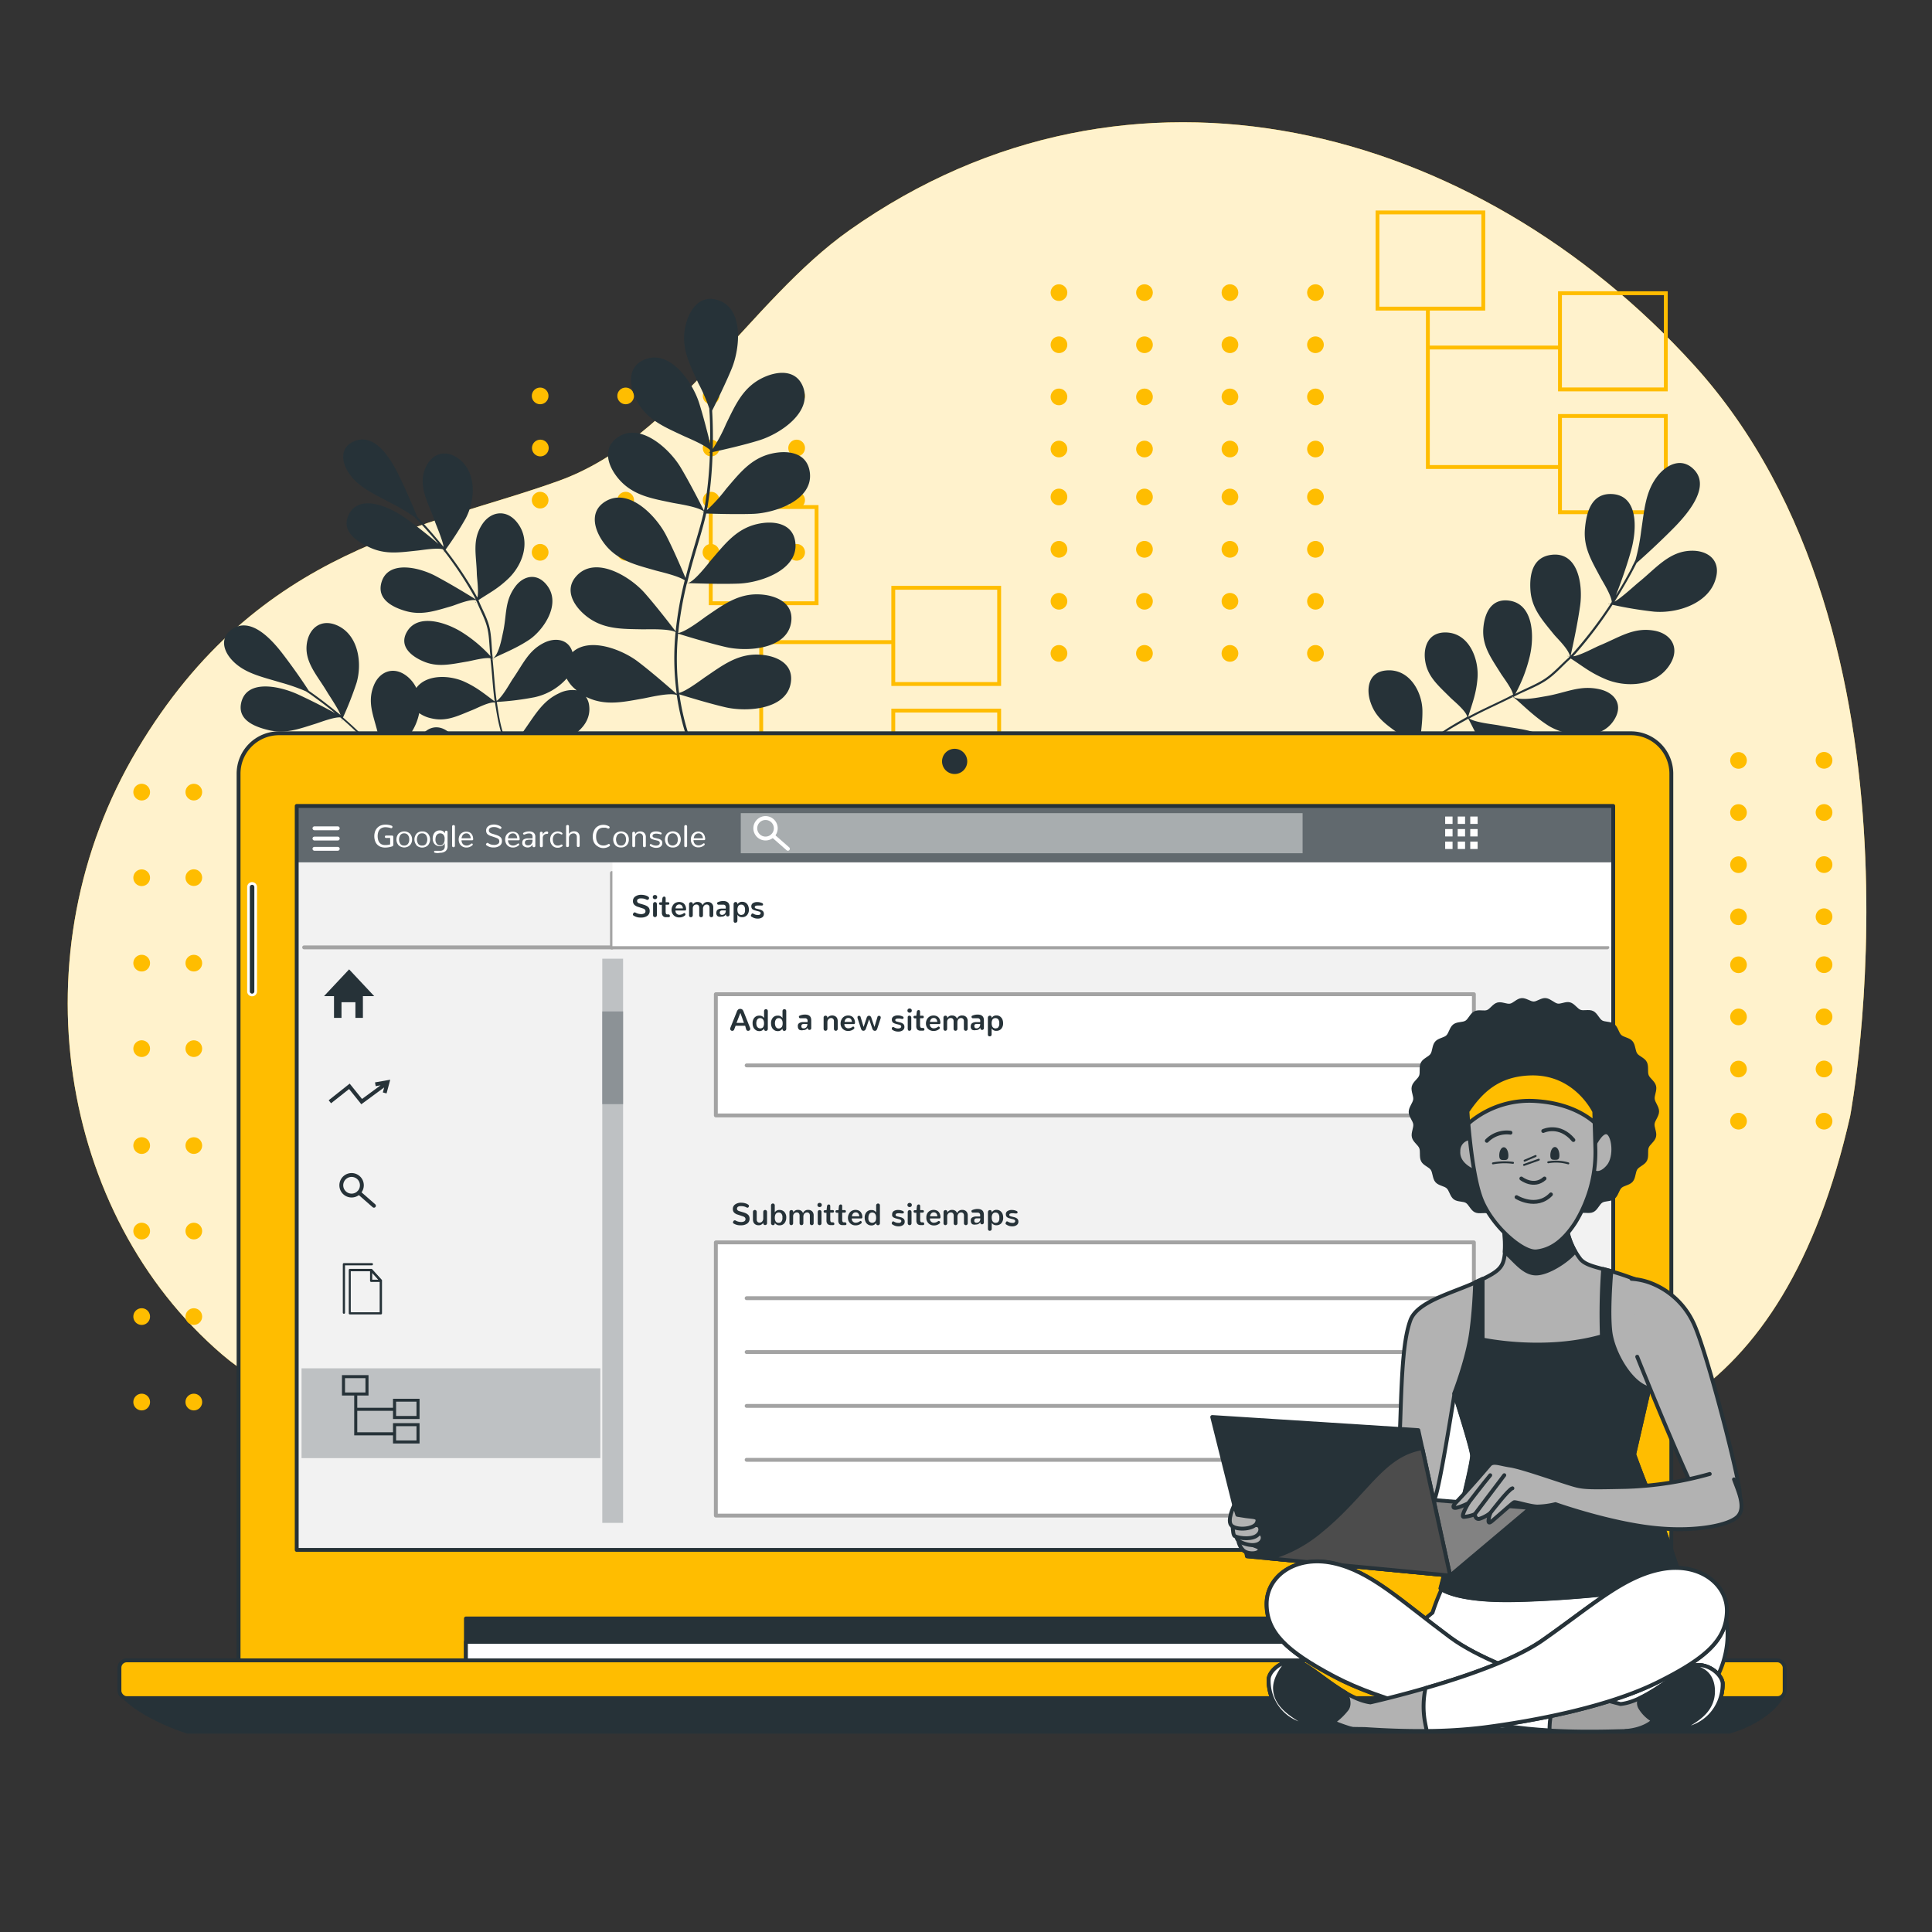 <svg xmlns="http://www.w3.org/2000/svg" xmlns:xlink="http://www.w3.org/1999/xlink" viewBox="0 0 500 500"><rect x="0" y="0" width="500" height="500" fill="#333333" stroke="none"/><defs><clipPath id="freepik--clip-path--inject-111"><rect x="76.79" y="208.58" width="340.71" height="192.54" style="fill:#f2f2f2;stroke:#263238;stroke-linecap:round;stroke-linejoin:round"></rect></clipPath></defs><g id="freepik--background-simple--inject-111"><path d="M478.81,288.9s23.45-124-40.44-194.44C382,32.33,292.67,8.17,219.88,59.55c-25.93,18.3-44.81,53.84-75.11,64.83-34,12.31-77.64,16.71-109.18,69.5S15.37,314.41,57.42,350.49s115.66.87,182-1.76S444,442,478.81,288.9Z" style="fill:#FFBD00"></path><path d="M478.81,288.9s23.45-124-40.44-194.44C382,32.33,292.67,8.17,219.88,59.55c-25.93,18.3-44.81,53.84-75.11,64.83-34,12.31-77.64,16.71-109.18,69.5S15.37,314.41,57.42,350.49s115.66.87,182-1.76S444,442,478.81,288.9Z" style="fill:#fff;opacity:0.8"></path></g><g id="freepik--Graphics--inject-111"><path d="M384.37,80.38H356V54.48h28.39Zm-27.39-1h26.39V55.48H357Z" style="fill:#FFBD00"></path><path d="M431.61,133.06H403.22v-25.9h28.39Zm-27.39-1h26.39v-23.9H404.22Z" style="fill:#FFBD00"></path><path d="M431.61,101.28H403.22V75.38h28.39Zm-27.39-1h26.39V76.38H404.22Z" style="fill:#FFBD00"></path><polygon points="404.18 121.36 369.03 121.36 369.03 79.92 370.03 79.92 370.03 120.36 404.18 120.36 404.18 121.36" style="fill:#FFBD00"></polygon><rect x="369.82" y="89.44" width="33.78" height="1" style="fill:#FFBD00"></rect><path d="M211.83,156.62H183.44v-25.9h28.39Zm-27.39-1h26.39v-23.9H184.44Z" style="fill:#FFBD00"></path><path d="M259.08,209.3h-28.4V183.4h28.4Zm-27.4-1h26.4V184.4h-26.4Z" style="fill:#FFBD00"></path><path d="M259.08,177.52h-28.4v-25.9h28.4Zm-27.4-1h26.4v-23.9h-26.4Z" style="fill:#FFBD00"></path><polygon points="231.64 197.6 196.5 197.6 196.5 156.16 197.5 156.16 197.5 196.6 231.64 196.6 231.64 197.6" style="fill:#FFBD00"></polygon><rect x="197.29" y="165.68" width="33.78" height="1" style="fill:#FFBD00"></rect><circle cx="274.06" cy="75.73" r="2.16" style="fill:#FFBD00"></circle><circle cx="296.19" cy="75.73" r="2.16" style="fill:#FFBD00"></circle><circle cx="318.31" cy="75.73" r="2.16" style="fill:#FFBD00"></circle><circle cx="340.44" cy="75.73" r="2.16" style="fill:#FFBD00"></circle><circle cx="274.06" cy="89.22" r="2.16" style="fill:#FFBD00"></circle><circle cx="296.19" cy="89.22" r="2.16" style="fill:#FFBD00"></circle><circle cx="318.31" cy="89.22" r="2.16" style="fill:#FFBD00"></circle><circle cx="340.44" cy="89.22" r="2.16" style="fill:#FFBD00"></circle><circle cx="274.06" cy="102.72" r="2.16" style="fill:#FFBD00"></circle><circle cx="296.19" cy="102.72" r="2.16" style="fill:#FFBD00"></circle><circle cx="318.31" cy="102.72" r="2.16" style="fill:#FFBD00"></circle><circle cx="340.44" cy="102.72" r="2.16" style="fill:#FFBD00"></circle><circle cx="274.06" cy="116.21" r="2.16" style="fill:#FFBD00"></circle><circle cx="296.19" cy="116.21" r="2.16" style="fill:#FFBD00"></circle><circle cx="318.31" cy="116.21" r="2.16" style="fill:#FFBD00"></circle><circle cx="340.44" cy="116.21" r="2.16" style="fill:#FFBD00"></circle><circle cx="274.06" cy="128.62" r="2.16" style="fill:#FFBD00"></circle><circle cx="296.19" cy="128.62" r="2.16" style="fill:#FFBD00"></circle><circle cx="318.31" cy="128.62" r="2.16" style="fill:#FFBD00"></circle><circle cx="340.44" cy="128.62" r="2.16" style="fill:#FFBD00"></circle><path d="M274.06,140a2.16,2.16,0,1,0,2.16,2.16A2.15,2.15,0,0,0,274.06,140Z" style="fill:#FFBD00"></path><path d="M296.19,140a2.16,2.16,0,1,0,2.15,2.16A2.15,2.15,0,0,0,296.19,140Z" style="fill:#FFBD00"></path><path d="M318.31,140a2.16,2.16,0,1,0,2.16,2.16A2.16,2.16,0,0,0,318.31,140Z" style="fill:#FFBD00"></path><path d="M340.44,140a2.16,2.16,0,1,0,2.16,2.16A2.16,2.16,0,0,0,340.44,140Z" style="fill:#FFBD00"></path><circle cx="274.06" cy="155.61" r="2.16" style="fill:#FFBD00"></circle><circle cx="296.19" cy="155.61" r="2.16" style="fill:#FFBD00"></circle><circle cx="318.31" cy="155.61" r="2.16" style="fill:#FFBD00"></circle><circle cx="340.44" cy="155.61" r="2.16" style="fill:#FFBD00"></circle><path d="M274.06,166.94a2.16,2.16,0,1,0,2.16,2.16A2.16,2.16,0,0,0,274.06,166.94Z" style="fill:#FFBD00"></path><path d="M296.19,166.94a2.16,2.16,0,1,0,2.15,2.16A2.16,2.16,0,0,0,296.19,166.94Z" style="fill:#FFBD00"></path><path d="M318.31,166.94a2.16,2.16,0,1,0,2.16,2.16A2.16,2.16,0,0,0,318.31,166.94Z" style="fill:#FFBD00"></path><path d="M340.44,166.94a2.16,2.16,0,1,0,2.16,2.16A2.16,2.16,0,0,0,340.44,166.94Z" style="fill:#FFBD00"></path><circle cx="405.67" cy="196.77" r="2.16" style="fill:#FFBD00"></circle><circle cx="427.8" cy="196.77" r="2.16" style="fill:#FFBD00"></circle><circle cx="449.93" cy="196.77" r="2.16" transform="translate(-25.59 74.16) rotate(-9.16)" style="fill:#FFBD00"></circle><path d="M472.06,198.93a2.16,2.16,0,1,0-2.16-2.16A2.16,2.16,0,0,0,472.06,198.93Z" style="fill:#FFBD00"></path><circle cx="405.67" cy="210.26" r="2.16" style="fill:#FFBD00"></circle><circle cx="427.8" cy="210.26" r="2.16" style="fill:#FFBD00"></circle><circle cx="449.93" cy="210.26" r="2.16" transform="translate(-27.74 74.33) rotate(-9.16)" style="fill:#FFBD00"></circle><path d="M472.06,208.11a2.16,2.16,0,1,0,2.16,2.15A2.16,2.16,0,0,0,472.06,208.11Z" style="fill:#FFBD00"></path><circle cx="405.67" cy="223.76" r="2.16" style="fill:#FFBD00"></circle><circle cx="427.8" cy="223.76" r="2.16" style="fill:#FFBD00"></circle><circle cx="449.93" cy="223.76" r="2.16" transform="translate(-29.89 74.5) rotate(-9.16)" style="fill:#FFBD00"></circle><path d="M472.06,221.6a2.16,2.16,0,1,0,2.16,2.16A2.16,2.16,0,0,0,472.06,221.6Z" style="fill:#FFBD00"></path><circle cx="405.67" cy="237.25" r="2.16" style="fill:#FFBD00"></circle><circle cx="427.8" cy="237.25" r="2.16" style="fill:#FFBD00"></circle><circle cx="449.93" cy="237.25" r="2.16" transform="translate(-32.04 74.67) rotate(-9.16)" style="fill:#FFBD00"></circle><path d="M472.06,235.09a2.16,2.16,0,1,0,2.16,2.16A2.16,2.16,0,0,0,472.06,235.09Z" style="fill:#FFBD00"></path><circle cx="405.67" cy="249.66" r="2.16" style="fill:#FFBD00"></circle><circle cx="427.8" cy="249.66" r="2.16" style="fill:#FFBD00"></circle><circle cx="449.93" cy="249.66" r="2.16" transform="translate(-34.01 74.83) rotate(-9.16)" style="fill:#FFBD00"></circle><path d="M472.06,251.82a2.16,2.16,0,1,0-2.16-2.16A2.16,2.16,0,0,0,472.06,251.82Z" style="fill:#FFBD00"></path><circle cx="405.67" cy="263.16" r="2.16" style="fill:#FFBD00"></circle><circle cx="427.8" cy="263.16" r="2.16" style="fill:#FFBD00"></circle><circle cx="449.93" cy="263.16" r="2.16" transform="translate(-36.16 75) rotate(-9.16)" style="fill:#FFBD00"></circle><path d="M472.06,261a2.16,2.16,0,1,0,2.16,2.16A2.16,2.16,0,0,0,472.06,261Z" style="fill:#FFBD00"></path><circle cx="405.67" cy="276.65" r="2.16" style="fill:#FFBD00"></circle><circle cx="427.8" cy="276.65" r="2.16" style="fill:#FFBD00"></circle><circle cx="449.93" cy="276.65" r="2.16" transform="translate(-38.31 75.17) rotate(-9.16)" style="fill:#FFBD00"></circle><path d="M472.06,274.49a2.16,2.16,0,1,0,2.16,2.16A2.16,2.16,0,0,0,472.06,274.49Z" style="fill:#FFBD00"></path><path d="M405.67,288a2.16,2.16,0,1,0,2.16,2.16A2.16,2.16,0,0,0,405.67,288Z" style="fill:#FFBD00"></path><path d="M427.8,288a2.16,2.16,0,1,0,2.16,2.16A2.16,2.16,0,0,0,427.8,288Z" style="fill:#FFBD00"></path><path d="M449.93,288a2.16,2.16,0,1,0,2.16,2.16A2.16,2.16,0,0,0,449.93,288Z" style="fill:#FFBD00"></path><path d="M472.06,288a2.16,2.16,0,1,0,2.16,2.16A2.16,2.16,0,0,0,472.06,288Z" style="fill:#FFBD00"></path><circle cx="139.79" cy="102.46" r="2.16" style="fill:#FFBD00"></circle><circle cx="161.92" cy="102.46" r="2.16" style="fill:#FFBD00"></circle><circle cx="184.04" cy="102.46" r="2.16" style="fill:#FFBD00"></circle><circle cx="206.17" cy="102.46" r="2.16" style="fill:#FFBD00"></circle><path d="M139.79,113.79A2.16,2.16,0,1,0,142,116,2.16,2.16,0,0,0,139.79,113.79Z" style="fill:#FFBD00"></path><path d="M161.92,113.79a2.16,2.16,0,1,0,2.15,2.16A2.16,2.16,0,0,0,161.92,113.79Z" style="fill:#FFBD00"></path><path d="M184,113.79A2.16,2.16,0,1,0,186.2,116,2.16,2.16,0,0,0,184,113.79Z" style="fill:#FFBD00"></path><path d="M206.17,113.79a2.16,2.16,0,1,0,2.16,2.16A2.16,2.16,0,0,0,206.17,113.79Z" style="fill:#FFBD00"></path><circle cx="139.79" cy="129.44" r="2.16" style="fill:#FFBD00"></circle><circle cx="161.92" cy="129.44" r="2.16" style="fill:#FFBD00"></circle><circle cx="184.04" cy="129.44" r="2.16" style="fill:#FFBD00"></circle><circle cx="206.17" cy="129.44" r="2.16" style="fill:#FFBD00"></circle><path d="M139.79,140.78a2.16,2.16,0,1,0,2.16,2.16A2.16,2.16,0,0,0,139.79,140.78Z" style="fill:#FFBD00"></path><path d="M161.92,140.78a2.16,2.16,0,1,0,2.15,2.16A2.15,2.15,0,0,0,161.92,140.78Z" style="fill:#FFBD00"></path><path d="M184,140.78a2.16,2.16,0,1,0,2.16,2.16A2.15,2.15,0,0,0,184,140.78Z" style="fill:#FFBD00"></path><path d="M206.17,140.78a2.16,2.16,0,1,0,2.16,2.16A2.16,2.16,0,0,0,206.17,140.78Z" style="fill:#FFBD00"></path><path d="M34.51,362.85a2.16,2.16,0,1,0,2.16-2.16A2.16,2.16,0,0,0,34.51,362.85Z" style="fill:#FFBD00"></path><path d="M34.51,340.73a2.16,2.16,0,1,0,2.16-2.16A2.16,2.16,0,0,0,34.51,340.73Z" style="fill:#FFBD00"></path><path d="M34.51,318.6a2.16,2.16,0,1,0,2.16-2.16A2.16,2.16,0,0,0,34.51,318.6Z" style="fill:#FFBD00"></path><path d="M38.83,296.47a2.16,2.16,0,1,0-2.16,2.16A2.16,2.16,0,0,0,38.83,296.47Z" style="fill:#FFBD00"></path><path d="M48,362.85a2.16,2.16,0,1,0,2.16-2.16A2.16,2.16,0,0,0,48,362.85Z" style="fill:#FFBD00"></path><circle cx="50.16" cy="340.73" r="2.16" style="fill:#FFBD00"></circle><circle cx="50.16" cy="318.6" r="2.16" style="fill:#FFBD00"></circle><circle cx="50.16" cy="296.47" r="2.16" style="fill:#FFBD00"></circle><path d="M61.5,362.85a2.16,2.16,0,1,0,2.16-2.16A2.15,2.15,0,0,0,61.5,362.85Z" style="fill:#FFBD00"></path><circle cx="63.66" cy="340.73" r="2.16" style="fill:#FFBD00"></circle><circle cx="63.66" cy="318.6" r="2.16" style="fill:#FFBD00"></circle><circle cx="63.66" cy="296.47" r="2.16" style="fill:#FFBD00"></circle><path d="M75,362.85a2.16,2.16,0,1,0,2.16-2.16A2.16,2.16,0,0,0,75,362.85Z" style="fill:#FFBD00"></path><circle cx="77.15" cy="340.73" r="2.16" style="fill:#FFBD00"></circle><circle cx="77.15" cy="318.6" r="2.16" style="fill:#FFBD00"></circle><circle cx="77.15" cy="296.47" r="2.16" style="fill:#FFBD00"></circle><path d="M87.4,362.85a2.16,2.16,0,1,0,2.16-2.16A2.16,2.16,0,0,0,87.4,362.85Z" style="fill:#FFBD00"></path><circle cx="89.56" cy="340.73" r="2.16" style="fill:#FFBD00"></circle><circle cx="89.56" cy="318.6" r="2.16" style="fill:#FFBD00"></circle><circle cx="89.56" cy="296.47" r="2.16" style="fill:#FFBD00"></circle><path d="M100.9,362.85a2.16,2.16,0,1,0,2.16-2.16A2.15,2.15,0,0,0,100.9,362.85Z" style="fill:#FFBD00"></path><circle cx="103.06" cy="340.73" r="2.16" style="fill:#FFBD00"></circle><circle cx="103.06" cy="318.6" r="2.16" style="fill:#FFBD00"></circle><circle cx="103.06" cy="296.47" r="2.16" style="fill:#FFBD00"></circle><path d="M114.39,362.85a2.16,2.16,0,1,0,2.16-2.16A2.16,2.16,0,0,0,114.39,362.85Z" style="fill:#FFBD00"></path><path d="M114.39,340.73a2.16,2.16,0,1,0,2.16-2.16A2.16,2.16,0,0,0,114.39,340.73Z" style="fill:#FFBD00"></path><path d="M114.39,318.6a2.16,2.16,0,1,0,2.16-2.16A2.16,2.16,0,0,0,114.39,318.6Z" style="fill:#FFBD00"></path><path d="M114.39,296.47a2.16,2.16,0,1,0,2.16-2.16A2.16,2.16,0,0,0,114.39,296.47Z" style="fill:#FFBD00"></path><path d="M127.88,362.85a2.16,2.16,0,1,0,2.16-2.16A2.16,2.16,0,0,0,127.88,362.85Z" style="fill:#FFBD00"></path><circle cx="130.04" cy="340.73" r="2.16" style="fill:#FFBD00"></circle><circle cx="130.04" cy="318.6" r="2.16" style="fill:#FFBD00"></circle><circle cx="130.04" cy="296.47" r="2.16" style="fill:#FFBD00"></circle><path d="M34.51,271.39a2.16,2.16,0,1,0,2.16-2.16A2.16,2.16,0,0,0,34.51,271.39Z" style="fill:#FFBD00"></path><path d="M34.51,249.26a2.16,2.16,0,1,0,2.16-2.16A2.16,2.16,0,0,0,34.51,249.26Z" style="fill:#FFBD00"></path><path d="M34.51,227.13A2.16,2.16,0,1,0,36.67,225,2.16,2.16,0,0,0,34.51,227.13Z" style="fill:#FFBD00"></path><path d="M38.83,205a2.16,2.16,0,1,0-2.16,2.16A2.16,2.16,0,0,0,38.83,205Z" style="fill:#FFBD00"></path><circle cx="50.16" cy="271.39" r="2.16" style="fill:#FFBD00"></circle><circle cx="50.16" cy="249.26" r="2.16" style="fill:#FFBD00"></circle><circle cx="50.16" cy="227.13" r="2.16" style="fill:#FFBD00"></circle><circle cx="50.16" cy="205" r="2.16" style="fill:#FFBD00"></circle><circle cx="63.66" cy="271.39" r="2.16" style="fill:#FFBD00"></circle><circle cx="63.66" cy="249.26" r="2.16" style="fill:#FFBD00"></circle><circle cx="63.66" cy="227.13" r="2.16" style="fill:#FFBD00"></circle><circle cx="63.66" cy="205" r="2.16" style="fill:#FFBD00"></circle><circle cx="77.15" cy="271.39" r="2.16" style="fill:#FFBD00"></circle><circle cx="77.15" cy="249.26" r="2.16" style="fill:#FFBD00"></circle><circle cx="77.15" cy="227.13" r="2.16" style="fill:#FFBD00"></circle><circle cx="77.15" cy="205" r="2.16" style="fill:#FFBD00"></circle><circle cx="89.56" cy="271.39" r="2.16" style="fill:#FFBD00"></circle><circle cx="89.56" cy="249.26" r="2.16" style="fill:#FFBD00"></circle><circle cx="89.56" cy="227.13" r="2.16" style="fill:#FFBD00"></circle><circle cx="89.56" cy="205" r="2.16" style="fill:#FFBD00"></circle><circle cx="103.06" cy="271.39" r="2.16" style="fill:#FFBD00"></circle><circle cx="103.06" cy="249.26" r="2.16" style="fill:#FFBD00"></circle><circle cx="103.06" cy="227.13" r="2.16" style="fill:#FFBD00"></circle><circle cx="103.06" cy="205" r="2.16" style="fill:#FFBD00"></circle><path d="M114.39,271.39a2.16,2.16,0,1,0,2.16-2.16A2.16,2.16,0,0,0,114.39,271.39Z" style="fill:#FFBD00"></path><path d="M114.39,249.26a2.16,2.16,0,1,0,2.16-2.16A2.16,2.16,0,0,0,114.39,249.26Z" style="fill:#FFBD00"></path><path d="M114.39,227.13a2.16,2.16,0,1,0,2.16-2.16A2.16,2.16,0,0,0,114.39,227.13Z" style="fill:#FFBD00"></path><path d="M114.39,205a2.16,2.16,0,1,0,2.16-2.16A2.16,2.16,0,0,0,114.39,205Z" style="fill:#FFBD00"></path><circle cx="130.04" cy="271.39" r="2.16" style="fill:#FFBD00"></circle><circle cx="130.04" cy="249.26" r="2.16" style="fill:#FFBD00"></circle><circle cx="130.04" cy="227.13" r="2.16" style="fill:#FFBD00"></circle><circle cx="130.04" cy="205" r="2.16" style="fill:#FFBD00"></circle></g><g id="freepik--Plants--inject-111"><path d="M199.57,117.42c-5.3,1.26-8.24,5.14-11.62,9.07a42,42,0,0,1-5,5.53c.06-.28.11-.56.16-.84A104.24,104.24,0,0,0,184.42,117c2.42-.53,8-1.79,11.9-3,5.37-1.6,14-7.2,11.52-13.83C206,95.34,200.76,96,196.94,98c-4.82,2.53-6.71,7-9,11.64a42.93,42.93,0,0,1-3.48,6.55c.11-4.62-.06-8.27-.16-9.92,1.16-2.31,3.6-7.28,5.09-10.93,2.12-5.19,3.18-15.42-3.53-17.65-5-1.65-7.71,2.88-8.55,7.11-1.06,5.34,1.24,9.62,3.4,14.33a45.82,45.82,0,0,1,2.86,6.61c0,.35.06,1,.1,1.77a.06.06,0,0,0,0,0v0c.08,1.67.16,4.21.12,7.28-.68-2.77-1.82-7.26-2.87-10.54-1.7-5.33-7.47-13.85-14-11.24-4.86,1.92-4.06,7.16-2,10.94,2.63,4.77,7.14,6.58,11.82,8.79,1,.49,5.39,2.23,7,3.7,0,.16,0,.33,0,.5a1.18,1.18,0,0,1-.5.27l.49-.1a101.62,101.62,0,0,1-1.33,13.91c-.06.36-.14.74-.22,1.12-.93-1.84-3.82-7.51-6.09-11.27-2.9-4.79-10.49-11.73-16.28-7.66-4.27,3-2.28,7.91.62,11.1,3.66,4,8.47,4.73,13.54,5.8,1.22.26,6.64,1,8.17,2.25l0,.12a1.25,1.25,0,0,1-.56.14l.52,0c-.5,2.28-1.27,4.89-2.14,7.83-.82,2.77-1.72,5.83-2.55,9.13-1-2.4-3.17-7.46-5-11-2.55-5-9.61-12.47-15.68-8.84-4.48,2.69-2.85,7.73-.19,11.12,3.36,4.29,8.11,5.34,13.08,6.77,1.11.32,5.75,1.34,7.59,2.54a93.55,93.55,0,0,0-2.35,13.23c-1.24-1.62-5.14-6.68-8.08-10-3.73-4.17-12.47-9.59-17.41-4.53-3.65,3.74-.78,8.2,2.65,10.8,4.35,3.28,9.21,3.09,14.38,3.2,1.25,0,6.71-.21,8.44.71a67.93,67.93,0,0,0,.24,15.56,1.2,1.2,0,0,1-.2,0l.21.07c0,.12,0,.24,0,.36-1.21-1.07-6.38-5.62-10.1-8.42-4.09-3.08-12.47-6.34-16.83-2.36-1-3.41-4.47-3.9-7.41-2.41-4,2-5.37,5.46-8.07,9.36-.64.94-2.7,4.75-4.15,5.64-.5-3.49-.67-7.21-1.05-10.76-.29.1-.53.15.49-.39,1.78-.95,5.58-2.38,9-4.67s8.27-8.88,4.79-13.81c-2.57-3.64-6.27-2.89-8.46.13-2.78,3.82-2.1,7.25-3.14,11.9-.28,1.24-1,5.57-2.62,6.65h0c-.36-2.63-.26-5.59-.87-8.12s-1.91-4.65-2.84-7c2.88-1.92,4.77-2.79,7.58-5.42,3.9-3.63,6.19-10,2.36-14.75-2.82-3.47-6.77-2.74-8.93.49-2.73,4.08-1.56,7.86-1.44,12.77,0,1,.57,4.82.14,6.25a7,7,0,0,1-.36-.65,95.17,95.17,0,0,0-7.86-11.76,85.72,85.72,0,0,0,5.2-8.07c2.52-4.74,2.93-12.09-2-15.58-3.62-2.57-7.12-.86-8.54,2.81-1.79,4.63.9,8.74,2.56,13.52.34,1,2.09,5.05,2.25,6.61-2.12-2.59-4.41-5.28-6.82-7.78-1.38-3.47-3.27-7.74-4.85-10.93-2.23-4.55-6.18-10.69-11.29-8.69-3.78,1.47-3.58,5.11-1.67,8.11,2.41,3.79,6.56,5.54,11,7.93a48,48,0,0,1,6,3.56c.19.16,1.12,1.12,1.26,1.27l.06.06h0c1.73,1.83,3.44,3.78,5,5.72-2.58-2.23-6.11-5-8.75-6.84-4.31-3-12-6.24-14.55-.57-1.9,4.18,2.19,6.77,5.48,8.3,4.16,1.92,7.71,1.3,12.54.8,1.07-.11,4.81-.75,6.33-.33.11,0,.3.3.35.38a.56.56,0,0,1,0,.24.91.91,0,0,0,.1-.1,95.29,95.29,0,0,1,7.66,11.53c.17.31.34.64.49.94-3.34-2.08-7-4.25-10.41-6.07-4.41-2.32-12.34-4.11-14,1.68-1.22,4.28,2.73,6.34,6.08,7.34,4.24,1.26,7.64.08,12.12-1.22,1.08-.32,4.63-1.87,6.28-1.52,0,0,.09,0,.07.09a1,1,0,0,1-.08.18l.16,0c.88,2.27,2.15,4.43,2.74,6.81s.52,4.95.85,7.39a35.81,35.81,0,0,0-7.2-6.07c-4-2.58-11.55-5.19-14.42-.24-2.12,3.66,1,6.24,4.08,7.59,3.84,1.72,7.3.82,11.68.09,1-.17,4.44-1.1,5.84-.82.44,3.7.59,7.45,1.11,11.17-2.71-2-4.56-3.6-7.83-5.1-3.8-1.73-9.8-2-12.46,1.61a8.68,8.68,0,0,0-2.31-2.95c-3.46-2.84-7.19-1.35-8.66,2.24-1.87,4.54,0,8,1.11,12.81.23,1,1.52,4.61,1.37,6.1-.13-.11-.31-.37-.48-.56a94.41,94.41,0,0,0-10-10,88.13,88.13,0,0,0,3.5-8.94c1.53-5.15.48-12.43-5-14.88-4.06-1.8-7.15.57-7.82,4.44-.84,4.89,2.61,8.4,5.19,12.75.52.89,3,4.53,3.5,6-2.59-2.11-5.36-4.3-8.22-6.27-2-3.13-4.74-6.94-6.91-9.76-3.09-4-8.17-9.26-12.79-6.29-3.41,2.2-2.5,5.73,0,8.29,3.11,3.23,7.52,4.13,12.34,5.59a48.86,48.86,0,0,1,6.61,2.3c.22.12,1.32.88,1.49,1l.07.05h0c2,1.45,4.11,3,6,4.61-3-1.67-7-3.67-9.93-5-4.82-2.11-13-3.75-14.38,2.31-1,4.47,3.49,6.2,7,7.05,4.46,1.07,7.82-.24,12.45-1.69,1-.32,4.57-1.69,6.14-1.58.12,0,.35.24.41.31a.5.5,0,0,1,.06.23l.09-.12a96.16,96.16,0,0,1,9.78,9.79c.23.27.46.56.67.83-3.69-1.39-7.66-2.8-11.41-3.89-4.78-1.4-12.9-1.59-13.38,4.41-.36,4.44,3.92,5.67,7.4,6,4.41.4,7.5-1.43,11.64-3.59,1-.53,4.18-2.75,5.86-2.73,0,0,.09,0,.09.07a1.08,1.08,0,0,1,0,.2l.15-.09c1.31,2.05,3,3.92,4,6.14s1.49,4.75,2.3,7.08A35.79,35.79,0,0,0,97.38,206c-4.44-1.74-12.34-2.81-14.18,2.61-1.35,4,2.26,5.91,5.5,6.64,4.1.92,7.32-.64,11.47-2.23.92-.35,4.14-1.95,5.57-1.95,1.15,3.54,2,7.18,3.28,10.72-3-1.41-5.17-2.62-8.67-3.44-4.46-1-11.19.13-12.34,5.31-.85,3.82,2.33,5.48,5.54,5.61,4.06.16,6.63-1.91,10.19-4.24.86-.56,3.77-3,5.29-3,1.53,4.1,3,8,5.89,11.38-.06,0-.13,0-.15.07s.11,0,.15,0,.39.19.17.17c-3.35-.28-5.87-1.41-9.57-1.91-4.45-.6-10.67,1.38-11.1,6.71-.32,3.94,3.64,4.92,6.8,4.47,4-.56,6.09-2.66,9.2-5.5.78-.71,3.2-3.4,4.73-3.68a62,62,0,0,0,13.44,9.52c.08-.15.17-.3.25-.46a59.21,59.21,0,0,1-13.33-9.49c3.33-1.09,6.06-1.64,9.43-3.21,4.52-2.1,10.08-6.74,8.17-12.25-1.42-4.07-5.34-3.56-8.26-1.43-3.69,2.69-4.92,6.54-6.86,11-.45,1-1.61,4.55-2.65,5.67-3-3.13-4.34-7.19-5.82-11.21a73,73,0,0,0,9.3-3.11c4.52-2,9.72-7.05,7.8-12.49-1.42-4-5.3-3.94-8.1-1.73-3.54,2.8-4.19,6.41-6.06,10.77-.45,1.05-1.71,5.19-2.95,6.34-1.18-3.31-2.09-6.93-3.16-10.33-.27.15-.49.25.4-.48,1.56-1.28,5-3.43,7.88-6.35a14.81,14.81,0,0,0,2.51-3.61c3.5-.05,5.88-1.58,9.22-3.58.91-.54,3.8-2.7,5.36-2.67a62,62,0,0,0,11.3,12l.33-.39a59.3,59.3,0,0,1-11.19-12c3.48-.4,6.26-.41,9.88-1.28,4.84-1.16,11.21-4.61,10.43-10.39a4.93,4.93,0,0,0-.85-2.26l.16.08c4.9,2.39,9.63,1.25,14.73.36,1.28-.23,7-1.62,8.64-.87a63.33,63.33,0,0,0,6.44,20.13l.62-.32a62.49,62.49,0,0,1-6.38-20c2.23.69,7.95,2.43,12,3.36,5.47,1.24,15.73.61,16.83-6.37.82-5.16-4.1-7.14-8.41-7.28-5.44-.17-9.29,2.8-13.58,5.71-1,.65-4.85,3.65-6.92,4.22a66.68,66.68,0,0,1-.25-15.35c1.9.6,8.08,2.49,12.41,3.48,5.46,1.24,15.73.61,16.83-6.37.81-5.16-4.1-7.14-8.41-7.28-5.44-.17-9.3,2.8-13.58,5.7-1,.7-5.25,4-7.23,4.3a92.1,92.1,0,0,1,2.25-12.88.59.59,0,0,1,.12.2,1.72,1.72,0,0,0-.09-.24c.23,0,8.26.34,13.48.13,5.6-.24,15.33-3.54,14.56-10.57-.56-5.19-5.83-5.81-10-4.81-5.3,1.26-8.23,5.14-11.61,9.06-.9,1.05-4.8,6.24-6.41,6.19l0,0c.89-3.64,1.88-7,2.77-10s1.67-5.66,2.18-8c2.48.08,8.22.24,12.26.08,5.6-.24,15.34-3.54,14.57-10.57C209,117,203.76,116.42,199.57,117.42Zm-67.89,77c-3.23-.94-5.48-2.55-9-3.77a12.81,12.81,0,0,0-5.88-.53l-.2-.22c-3.24-3.06-6.72-1.6-8.28,1.79-2,4.3-.61,7.52-.72,12.29,0,1.27.1,5.66-1.25,7l0,0c-.88-2.51-1.36-5.43-2.46-7.79s-2.79-4.18-4.15-6.28c2.43-2.45,4.11-3.68,6.35-6.81a14.31,14.31,0,0,0,2.4-5.55,8.33,8.33,0,0,0,3,1.32c4,1,6.87-.56,10.82-2.14,1-.38,4.29-2.15,5.79-1.92.69,4.32,1.32,8.45,3.52,12.32-.05,0-.12,0-.15,0s.11,0,.15,0S131.89,194.45,131.68,194.39Zm13-15c-4.15,1.91-6.12,5.44-8.9,9.38-.63.89-2.48,4.15-3.72,5-2.3-3.66-2.83-7.91-3.49-12.14a73.76,73.76,0,0,0,9.74-1.21,15.58,15.58,0,0,0,8.34-4.85,9,9,0,0,0,2.61,3.06A7.63,7.63,0,0,0,144.66,179.43Z" style="fill:#263238"></path><path d="M127.77,170.67c.2-.1,0,0-.2.05C127.55,170.75,127.59,170.76,127.77,170.67Z" style="fill:#263238"></path><path d="M123.05,155.91c0,.06.12,0,.18-.15C123.12,155.8,123,155.84,123.05,155.91Z" style="fill:#263238"></path><path d="M114.81,143.12c.06,0,.09-.08.11-.21C114.83,143,114.74,143.07,114.81,143.12Z" style="fill:#263238"></path><path d="M108.53,135.22s0,0,0,0S108.53,135.23,108.53,135.22Z" style="fill:#263238"></path><path d="M127.52,170.63a.41.41,0,0,0,0,.11l0,0C127.59,170.67,127.78,170.52,127.52,170.63Z" style="fill:#263238"></path><path d="M80.7,180.12Z" style="fill:#263238"></path><path d="M80.7,180.11h0S80.72,180.13,80.7,180.11Z" style="fill:#263238"></path><path d="M106.32,211.08l0,.1,0,0C106.39,211.1,106.54,210.91,106.32,211.08Z" style="fill:#263238"></path><path d="M106.57,211.07c.18-.14,0,0-.19.09C106.37,211.19,106.41,211.18,106.57,211.07Z" style="fill:#263238"></path><path d="M88.42,186.62c.06,0,.07-.1.06-.23C88.41,186.48,88.34,186.58,88.42,186.62Z" style="fill:#263238"></path><path d="M99,197.52c.06.06.11-.06.15-.17C99.07,197.4,99,197.47,99,197.52Z" style="fill:#263238"></path><path d="M422.34,146.73h0S422.32,146.76,422.34,146.73Z" style="fill:#263238"></path><path d="M422.33,146.73h0Z" style="fill:#263238"></path><path d="M391.57,180.34l-.1,0,0,0C391.56,180.42,391.8,180.54,391.57,180.34Z" style="fill:#263238"></path><path d="M437.68,142.53c-5.7.14-9.09,4.52-13.6,8.17-.92.74-4.62,4.17-6.24,5,2-3.18,4-6.58,5.71-10,3.2-2.81,7.07-6.47,9.9-9.36,4-4.12,9.1-10.59,4.93-14.84-3.09-3.15-6.94-1.44-9.42,1.71-3.15,4-3.4,8.82-4.23,14.22a52.66,52.66,0,0,1-1.46,7.48c-.11.25-.78,1.57-.89,1.78l0,.08h0c-1.29,2.47-2.73,5-4.2,7.33,1.38-3.49,3-8.15,3.92-11.55,1.57-5.53,2-14.5-5.11-14.7-5.27-.15-6.45,5-6.8,8.9-.44,4.94,1.63,8.22,4.07,12.81.55,1,2.71,4.46,2.86,6.15,0,.13-.21.42-.28.5a.59.59,0,0,1-.25.11l.15.07a111.21,111.21,0,0,1-9.44,12.41c-.26.29-.55.6-.82.87.93-4.19,1.85-8.68,2.45-12.87.76-5.35-.43-14-7.33-13.22-5.11.56-5.77,5.35-5.53,9.09.31,4.74,2.93,7.63,6.1,11.54.76.94,3.84,3.84,4.11,5.62a.09.09,0,0,1-.06.11h-.24a.94.94,0,0,0,.13.14c-2.11,1.82-3.94,4-6.28,5.56s-5.15,2.57-7.65,3.92a39.17,39.17,0,0,0,3.72-9.7c1.21-5.06,1.05-13.63-5.43-14.43-4.78-.59-6.32,3.63-6.59,7.21-.33,4.53,2,7.61,4.52,11.65.56.9,2.94,4,3.18,5.47-3.83,2-7.81,3.68-11.62,5.74,1.08-3.51,2.09-6,2.41-9.9.42-4.93-2.08-11.79-8.17-11.92-4.49-.09-5.82,3.62-5.41,7,.51,4.33,3.31,6.6,6.58,9.88.79.79,4,3.36,4.36,4.94-4.39,2.49-8.61,4.84-11.92,8.63,0-.05,0-.12-.11-.14s0,.12.06.16-.14.45-.16.21c-.25-3.6.59-6.51.52-10.52-.09-4.83-3.42-11-9.55-10.31-4.53.49-5,4.88-3.91,8.12,1.34,4.1,4.08,5.88,7.85,8.57.95.68,4.41,2.66,5,4.22A68.78,68.78,0,0,0,359,210.64l.56.17A66,66,0,0,1,368,194.72c1.82,3.29,2.92,6.06,5.28,9.29,3.17,4.33,9.4,9.23,15.34,6.05,4.38-2.36,3.12-6.39.19-9-3.69-3.33-8.28-3.82-13.64-4.95-1.21-.25-5.45-.74-6.91-1.59,3.05-3.81,7.43-6.11,11.74-8.52,1.81,3.4,2.74,5.73,5.15,9.18,3.05,4.35,9.69,8.78,15.54,5.6,4.31-2.35,3.56-6.43.57-8.93-3.8-3.15-8-3.07-13.3-4.12-1.26-.26-6.19-.72-7.71-1.79,3.56-1.94,7.51-3.66,11.2-5.52-.22-.25-.38-.46.61.33,1.72,1.37,4.77,4.56,8.58,7s12.85,4.53,16.8-1c2.92-4.07.66-7.44-3.47-8.37-5.22-1.17-8.65.94-14.1,1.83-1.44.24-6.4,1.3-8.2.16,0,0,0,0,0,0,2.7-1.45,5.93-2.58,8.42-4.23s4.27-3.83,6.42-5.72c3.21,2.06,4.89,3.57,8.84,5.28,5.46,2.36,13.3,2,16.86-3.79,2.64-4.25.29-7.88-4-8.68-5.48-1-9.1,1.72-14.37,3.88-1.08.45-5,2.58-6.69,2.74a6.91,6.91,0,0,1,.56-.63,110.19,110.19,0,0,0,9.6-12.7A101.9,101.9,0,0,0,428,158.29c6.11.54,14.21-2.11,16-8.44C445.43,145.18,442.2,142.41,437.68,142.53Z" style="fill:#263238"></path><path d="M416.28,156.26c0,.08.12.06.27,0C416.44,156.23,416.31,156.17,416.28,156.26Z" style="fill:#263238"></path><path d="M405.72,169.77c-.05.07.08.1.22.12C405.86,169.79,405.77,169.69,405.72,169.77Z" style="fill:#263238"></path><path d="M391.63,180.6c.19.16,0,0-.13-.18C391.46,180.42,391.47,180.46,391.63,180.6Z" style="fill:#263238"></path></g><g id="freepik--Device--inject-111"><path d="M72.2,189.77H422.08a10.46,10.46,0,0,1,10.46,10.46V430.45a0,0,0,0,1,0,0H61.74a0,0,0,0,1,0,0V200.23A10.46,10.46,0,0,1,72.2,189.77Z" style="fill:#FFBD00;stroke:#263238;stroke-linecap:round;stroke-linejoin:round"></path><rect x="120.58" y="418.86" width="254.83" height="12.56" style="fill:#263238;stroke:#263238;stroke-linecap:round;stroke-linejoin:round"></rect><rect x="120.58" y="424.91" width="254.83" height="6.51" style="fill:#fff;stroke:#263238;stroke-linecap:round;stroke-linejoin:round"></rect><path d="M31.76,438.86s4.18,5.11,16.74,9.3h399s9.3-2.33,13.49-8.84Z" style="fill:#263238;stroke:#263238;stroke-linecap:round;stroke-linejoin:round"></path><rect x="30.91" y="429.7" width="430.96" height="9.78" rx="1.89" style="fill:#FFBD00;stroke:#263238;stroke-linecap:round;stroke-linejoin:round"></rect><path d="M65.24,257.5h0a.93.93,0,0,1-.93-.93v-27a.93.93,0,0,1,.93-.93h0a.93.93,0,0,1,.93.93v27A.93.93,0,0,1,65.24,257.5Z" style="fill:#263238;stroke:#fff;stroke-linecap:round;stroke-linejoin:round;stroke-width:0.692px"></path><rect x="76.79" y="208.58" width="340.71" height="192.54" style="fill:#f2f2f2"></rect><g style="clip-path:url(#freepik--clip-path--inject-111)"><rect x="155.87" y="248.11" width="5.38" height="146.01" style="fill:#bec1c3"></rect><rect x="155.87" y="261.76" width="5.38" height="23.99" style="fill:#8c9296"></rect><rect x="78.04" y="354.12" width="77.33" height="23.24" style="fill:#bec1c3"></rect><rect x="76.79" y="208.58" width="340.71" height="14.59" style="fill:#61696e"></rect><rect x="374.01" y="211.32" width="1.91" height="1.91" style="fill:#fff"></rect><rect x="377.25" y="211.32" width="1.91" height="1.91" style="fill:#fff"></rect><rect x="380.5" y="211.32" width="1.91" height="1.91" style="fill:#fff"></rect><rect x="374.01" y="214.56" width="1.91" height="1.91" style="fill:#fff"></rect><rect x="377.25" y="214.56" width="1.91" height="1.91" style="fill:#fff"></rect><rect x="380.5" y="214.56" width="1.91" height="1.91" style="fill:#fff"></rect><rect x="374.01" y="217.81" width="1.91" height="1.91" style="fill:#fff"></rect><rect x="377.25" y="217.81" width="1.91" height="1.91" style="fill:#fff"></rect><rect x="380.5" y="217.81" width="1.91" height="1.91" style="fill:#fff"></rect><rect x="191.71" y="210.44" width="145.4" height="10.38" style="fill:#a8adaf"></rect><path d="M98.52,219.16a2.65,2.65,0,0,1-.87-.56,2.53,2.53,0,0,1-.57-.93,3.77,3.77,0,0,1-.21-1.3,3.39,3.39,0,0,1,.12-.91,2.63,2.63,0,0,1,.34-.81,2.7,2.7,0,0,1,.57-.64,2.42,2.42,0,0,1,.81-.44,3.51,3.51,0,0,1,1.05-.15,4.39,4.39,0,0,1,1.63.29.29.29,0,0,1,.18.28.38.38,0,0,1-.08.23.26.26,0,0,1-.21.11h-.08a5.23,5.23,0,0,0-1.42-.25,2.34,2.34,0,0,0-.91.17,1.55,1.55,0,0,0-.64.48,1.89,1.89,0,0,0-.37.72,3.38,3.38,0,0,0-.12.93,3.85,3.85,0,0,0,.11.94,2.25,2.25,0,0,0,.35.73,1.59,1.59,0,0,0,.62.49,2.19,2.19,0,0,0,.88.16,4.52,4.52,0,0,0,1.27-.17v-1.67H99.9a.27.27,0,0,1-.22-.1.31.31,0,0,1-.07-.21.36.36,0,0,1,.07-.22.29.29,0,0,1,.22-.09h1.55a.33.33,0,0,1,.25.09.4.4,0,0,1,.09.27v2a.43.43,0,0,1-.32.45,5.77,5.77,0,0,1-1.84.3A3.31,3.31,0,0,1,98.52,219.16Z" style="fill:#fff"></path><path d="M103.15,218.75a2.31,2.31,0,0,1,0-3,2.15,2.15,0,0,1,2.94,0,2.13,2.13,0,0,1,.55,1.5,2.08,2.08,0,0,1-.55,1.49,2.15,2.15,0,0,1-2.94,0Zm2.42-.34a1.75,1.75,0,0,0,.34-1.15,1.8,1.8,0,0,0-.34-1.16,1.17,1.17,0,0,0-.95-.43,1.13,1.13,0,0,0-1,.43,2.08,2.08,0,0,0,0,2.31,1.13,1.13,0,0,0,.94.42A1.17,1.17,0,0,0,105.57,218.41Z" style="fill:#fff"></path><path d="M107.81,218.75a2.31,2.31,0,0,1,0-3,1.91,1.91,0,0,1,1.47-.58,1.94,1.94,0,0,1,1.48.58,2.34,2.34,0,0,1,0,3,2.17,2.17,0,0,1-3,0Zm2.43-.34a2.11,2.11,0,0,0,0-2.31,1.16,1.16,0,0,0-1-.43,1.15,1.15,0,0,0-1,.43,2.13,2.13,0,0,0,0,2.31,1.15,1.15,0,0,0,1,.42A1.17,1.17,0,0,0,110.24,218.41Z" style="fill:#fff"></path><path d="M112.48,220.67a.25.25,0,0,1-.15-.23.24.24,0,0,1,.07-.18.21.21,0,0,1,.17-.07l.09,0,.1,0,.11,0,.12,0,.14,0,.15,0,.16,0,.17,0h.19a1.36,1.36,0,0,0,1-.31,1.19,1.19,0,0,0,.31-.89v-.8a1.27,1.27,0,0,1-.49.58,1.39,1.39,0,0,1-.8.22,1.86,1.86,0,0,1-.79-.16,1.63,1.63,0,0,1-.58-.42,2.14,2.14,0,0,1-.35-.63,2.43,2.43,0,0,1-.12-.77,2.54,2.54,0,0,1,.21-1.06,1.77,1.77,0,0,1,.62-.76,1.72,1.72,0,0,1,1-.28,1.39,1.39,0,0,1,1.34.78v-.41a.31.31,0,0,1,.11-.22.38.38,0,0,1,.23-.08.36.36,0,0,1,.24.09.34.34,0,0,1,.1.26v3.63a1.61,1.61,0,0,1-.51,1.3,2.12,2.12,0,0,1-1.41.43A2.81,2.81,0,0,1,112.48,220.67Zm2.25-2.3a1.75,1.75,0,0,0,.33-1.13,2.29,2.29,0,0,0,0-.47,1.62,1.62,0,0,0-.12-.43,1.38,1.38,0,0,0-.22-.35,1,1,0,0,0-.33-.23,1.16,1.16,0,0,0-.47-.09,1.14,1.14,0,0,0-.69.22,1.31,1.31,0,0,0-.41.57,2.39,2.39,0,0,0-.12.79,1.62,1.62,0,0,0,.35,1.14,1.11,1.11,0,0,0,.87.39A1,1,0,0,0,114.73,218.37Z" style="fill:#fff"></path><path d="M117.11,219.16a.34.34,0,0,1-.11-.27v-5a.37.37,0,0,1,.11-.27.42.42,0,0,1,.52,0,.36.36,0,0,1,.1.27v5a.32.32,0,0,1-.11.27.35.35,0,0,1-.26.1A.33.33,0,0,1,117.11,219.16Z" style="fill:#fff"></path><path d="M119.68,219.08a1.76,1.76,0,0,1-.71-.72,2.34,2.34,0,0,1-.26-1.12,2.31,2.31,0,0,1,.22-1,1.86,1.86,0,0,1,1.71-1,2,2,0,0,1,.83.16,1.34,1.34,0,0,1,.56.43,2,2,0,0,1,.32.61,3.47,3.47,0,0,1,.11.75.34.34,0,0,1-.06.2.26.26,0,0,1-.2.07h-2.76a1.47,1.47,0,0,0,.37,1,1.31,1.31,0,0,0,.93.37,1.67,1.67,0,0,0,.65-.13,3.51,3.51,0,0,0,.57-.35.25.25,0,0,1,.16-.06.26.26,0,0,1,.16.07.29.29,0,0,1,.07.18.29.29,0,0,1-.12.23,2.22,2.22,0,0,1-1.54.57A2,2,0,0,1,119.68,219.08Zm2.15-2.13a1.74,1.74,0,0,0-.32-.92,1,1,0,0,0-.83-.36,1.19,1.19,0,0,0-.51.11,1.1,1.1,0,0,0-.38.29,1.66,1.66,0,0,0-.23.41,1.89,1.89,0,0,0-.11.47Z" style="fill:#fff"></path><path d="M125.78,218.65a.14.14,0,0,1,0-.12.38.38,0,0,1,.13-.26.34.34,0,0,1,.24-.14.15.15,0,0,1,.1,0,2.5,2.5,0,0,0,1.59.53,1.75,1.75,0,0,0,1-.23.75.75,0,0,0,.38-.68,1,1,0,0,0-.06-.36.58.58,0,0,0-.18-.26,1,1,0,0,0-.29-.19l-.42-.17-1.15-.39a2.29,2.29,0,0,1-1-.54,1.27,1.27,0,0,1-.31-.91,1.33,1.33,0,0,1,.27-.83,1.73,1.73,0,0,1,.73-.53,2.87,2.87,0,0,1,1-.18,3.32,3.32,0,0,1,1.09.18,2.31,2.31,0,0,1,.79.43.25.25,0,0,1,.09.2.35.35,0,0,1-.09.23.3.3,0,0,1-.22.1.32.32,0,0,1-.18-.06,3.27,3.27,0,0,0-.62-.3,2.26,2.26,0,0,0-.79-.13,1.83,1.83,0,0,0-1,.22.71.71,0,0,0-.36.64.65.65,0,0,0,.19.5,1.41,1.41,0,0,0,.59.33l1.17.37a5.1,5.1,0,0,1,.59.24,2.28,2.28,0,0,1,.44.3,1.16,1.16,0,0,1,.3.43,1.5,1.5,0,0,1,.1.58,1.44,1.44,0,0,1-.58,1.23,2.6,2.6,0,0,1-1.58.44A2.77,2.77,0,0,1,125.78,218.65Z" style="fill:#fff"></path><path d="M131.71,219.08a1.76,1.76,0,0,1-.71-.72,2.34,2.34,0,0,1-.26-1.12,2.31,2.31,0,0,1,.22-1,1.86,1.86,0,0,1,1.71-1,2,2,0,0,1,.83.16,1.34,1.34,0,0,1,.56.43,2,2,0,0,1,.32.61,3.47,3.47,0,0,1,.11.75.34.34,0,0,1-.06.2.26.26,0,0,1-.2.07h-2.76a1.47,1.47,0,0,0,.37,1,1.31,1.31,0,0,0,.93.37,1.67,1.67,0,0,0,.65-.13,3.51,3.51,0,0,0,.57-.35.25.25,0,0,1,.16-.06.26.26,0,0,1,.16.07.29.29,0,0,1,.07.18.29.29,0,0,1-.12.23,2.22,2.22,0,0,1-1.54.57A2,2,0,0,1,131.71,219.08Zm2.15-2.13a1.66,1.66,0,0,0-.32-.92,1,1,0,0,0-.83-.36,1.19,1.19,0,0,0-.51.11,1.1,1.1,0,0,0-.38.29,1.66,1.66,0,0,0-.23.41,1.89,1.89,0,0,0-.11.47Z" style="fill:#fff"></path><path d="M135.55,219a1,1,0,0,1-.39-.86,1.22,1.22,0,0,1,.05-.4,1,1,0,0,1,.13-.31.78.78,0,0,1,.25-.22,1.94,1.94,0,0,1,.36-.15,3.65,3.65,0,0,1,.49-.09l.61,0h.77v-.44a.83.83,0,0,0-.23-.64,1,1,0,0,0-.64-.2,2.83,2.83,0,0,0-.5.05,2.64,2.64,0,0,0-.38.11l-.35.14-.1,0a.23.23,0,0,1-.18-.09.26.26,0,0,1-.07-.19.18.18,0,0,1,.11-.18,2.93,2.93,0,0,1,1.49-.35,1.75,1.75,0,0,1,1.15.34,1.29,1.29,0,0,1,.42,1.06v2.34a.31.31,0,0,1-.11.25.43.43,0,0,1-.51,0,.3.3,0,0,1-.1-.25v-.38a1.28,1.28,0,0,1-1.24.78A1.66,1.66,0,0,1,135.55,219Zm1.92-.56a1.42,1.42,0,0,0,.35-1v-.12l-.82,0a4,4,0,0,0-.55.06.87.87,0,0,0-.37.14.55.55,0,0,0-.18.22.76.76,0,0,0-.05.33.67.67,0,0,0,.21.54,1,1,0,0,0,.6.17A1.11,1.11,0,0,0,137.47,218.47Z" style="fill:#fff"></path><path d="M139.83,219.17a.3.3,0,0,1-.1-.25V215.6a.3.3,0,0,1,.1-.25.41.41,0,0,1,.26-.09.39.39,0,0,1,.26.09.3.3,0,0,1,.11.24v.48a1.14,1.14,0,0,1,.41-.62,1.09,1.09,0,0,1,.73-.26.26.26,0,0,1,.2.1.36.36,0,0,1,.08.23.32.32,0,0,1-.07.2.24.24,0,0,1-.2.09,1.15,1.15,0,0,0-.84.28,1,1,0,0,0-.3.76v2.07a.29.29,0,0,1-.12.25.39.39,0,0,1-.26.09A.37.37,0,0,1,139.83,219.17Z" style="fill:#fff"></path><path d="M142.89,218.75a2.21,2.21,0,0,1-.51-1.49,2.33,2.33,0,0,1,.24-1.06,1.78,1.78,0,0,1,.7-.74,1.91,1.91,0,0,1,1-.28,2.15,2.15,0,0,1,.64.09,1.38,1.38,0,0,1,.47.25.31.31,0,0,1,.14.23.18.18,0,0,1-.07.15.23.23,0,0,1-.16.06.34.34,0,0,1-.17-.05,1.47,1.47,0,0,0-.81-.24,1.17,1.17,0,0,0-.94.43,1.83,1.83,0,0,0-.35,1.17,2.2,2.2,0,0,0,.07.58,1.73,1.73,0,0,0,.22.5,1,1,0,0,0,.38.35,1.13,1.13,0,0,0,.56.13,1.51,1.51,0,0,0,.92-.26.33.33,0,0,1,.16,0,.23.23,0,0,1,.16.06.25.25,0,0,1,.06.16.33.33,0,0,1-.13.25,1.94,1.94,0,0,1-1.23.35A1.78,1.78,0,0,1,142.89,218.75Z" style="fill:#fff"></path><path d="M146.62,219.17a.35.35,0,0,1-.11-.26v-5.07a.33.33,0,0,1,.11-.25.47.47,0,0,1,.26-.08.38.38,0,0,1,.26.08.3.3,0,0,1,.1.25v2a1.14,1.14,0,0,1,.53-.51,1.66,1.66,0,0,1,.8-.19,1.87,1.87,0,0,1,.55.08,1.43,1.43,0,0,1,.46.27,1.3,1.3,0,0,1,.32.48,2.14,2.14,0,0,1,.11.7v2.2a.31.31,0,0,1-.11.26.38.38,0,0,1-.25.09.39.39,0,0,1-.26-.09.34.34,0,0,1-.1-.26v-2.24a.94.94,0,0,0-.24-.71.82.82,0,0,0-.63-.24,1.2,1.2,0,0,0-.84.32,1.24,1.24,0,0,0-.34.92v1.95a.31.31,0,0,1-.11.26.39.39,0,0,1-.26.09A.38.38,0,0,1,146.62,219.17Z" style="fill:#fff"></path><path d="M154.63,219a2.4,2.4,0,0,1-.92-1,3.59,3.59,0,0,1-.31-1.5,3.66,3.66,0,0,1,.19-1.16,3,3,0,0,1,.53-1,2.52,2.52,0,0,1,.86-.64,2.89,2.89,0,0,1,1.16-.23,2.92,2.92,0,0,1,1.45.37.31.31,0,0,1,.18.28.33.33,0,0,1-.09.23.29.29,0,0,1-.22.09l-.13,0-.1-.05-.13-.07-.16-.06-.21-.06-.25,0-.32,0a2,2,0,0,0-.71.12,1.49,1.49,0,0,0-.53.33,2.08,2.08,0,0,0-.37.51,2.69,2.69,0,0,0-.22.64,4.11,4.11,0,0,0-.06.72,4,4,0,0,0,.06.72,2.47,2.47,0,0,0,.22.63,1.71,1.71,0,0,0,.37.5,1.63,1.63,0,0,0,.54.33,2.11,2.11,0,0,0,.73.12,2,2,0,0,0,.63-.09,3.26,3.26,0,0,0,.58-.27.33.33,0,0,1,.15-.05.27.27,0,0,1,.22.1.29.29,0,0,1,.09.21.38.38,0,0,1-.21.32,2.82,2.82,0,0,1-1.58.44A2.56,2.56,0,0,1,154.63,219Z" style="fill:#fff"></path><path d="M159.25,218.75a2.31,2.31,0,0,1,0-3,2.15,2.15,0,0,1,2.94,0,2.09,2.09,0,0,1,.55,1.5,2.12,2.12,0,0,1-.54,1.49,1.94,1.94,0,0,1-1.48.58A1.9,1.9,0,0,1,159.25,218.75Zm2.42-.34a1.75,1.75,0,0,0,.34-1.15,1.8,1.8,0,0,0-.34-1.16,1.17,1.17,0,0,0-.95-.43,1.13,1.13,0,0,0-.95.43,2.13,2.13,0,0,0,0,2.31,1.13,1.13,0,0,0,.94.42A1.15,1.15,0,0,0,161.67,218.41Z" style="fill:#fff"></path><path d="M163.75,219.17a.33.33,0,0,1-.11-.26V215.6a.31.31,0,0,1,.11-.25.39.39,0,0,1,.26-.09.41.41,0,0,1,.25.08.28.28,0,0,1,.11.25v.35a1.1,1.1,0,0,1,.5-.56,1.55,1.55,0,0,1,.81-.2,1.46,1.46,0,0,1,1.06.38,1.56,1.56,0,0,1,.4,1.18v2.17a.33.33,0,0,1-.11.26.37.37,0,0,1-.25.09.39.39,0,0,1-.26-.09.33.33,0,0,1-.11-.26v-2.18a1.17,1.17,0,0,0-.24-.79.85.85,0,0,0-.67-.27,1,1,0,0,0-.78.33,1.31,1.31,0,0,0-.35.9v2a.35.35,0,0,1-.11.26.39.39,0,0,1-.26.09A.37.37,0,0,1,163.75,219.17Z" style="fill:#fff"></path><path d="M168.17,218.68a.22.22,0,0,1,.07-.17.21.21,0,0,1,.17-.07.33.33,0,0,1,.19.06,2.12,2.12,0,0,0,1.16.34,1.28,1.28,0,0,0,.72-.17.58.58,0,0,0,.27-.51.5.5,0,0,0-.15-.39,1.1,1.1,0,0,0-.51-.24l-.71-.17-.35-.1-.29-.1a1.11,1.11,0,0,1-.25-.14l-.18-.18a.64.64,0,0,1-.11-.25,1,1,0,0,1,0-.32.91.91,0,0,1,.13-.5,1,1,0,0,1,.35-.35,2,2,0,0,1,.5-.19,2.93,2.93,0,0,1,.61-.06,2.86,2.86,0,0,1,.73.09,3.25,3.25,0,0,1,.57.22.25.25,0,0,1,.15.23.21.21,0,0,1-.06.16.21.21,0,0,1-.17.07l-.12,0-.13-.06-.2-.07-.2,0a2,2,0,0,0-.26-.06h-.27a1.49,1.49,0,0,0-.69.13.46.46,0,0,0-.26.44.39.39,0,0,0,.13.34,1.7,1.7,0,0,0,.57.21l.7.17a1.76,1.76,0,0,1,.87.43,1,1,0,0,1,.26.72,1.08,1.08,0,0,1-.22.69,1.22,1.22,0,0,1-.56.41,2.56,2.56,0,0,1-.82.13,2.63,2.63,0,0,1-.83-.14,2.32,2.32,0,0,1-.65-.3A.26.26,0,0,1,168.17,218.68Z" style="fill:#fff"></path><path d="M172.64,218.75a2.34,2.34,0,0,1,0-3,2.17,2.17,0,0,1,3,0,2.34,2.34,0,0,1,0,3,1.9,1.9,0,0,1-1.47.58A1.94,1.94,0,0,1,172.64,218.75Zm2.43-.34a1.75,1.75,0,0,0,.34-1.15,1.86,1.86,0,0,0-.34-1.16,1.17,1.17,0,0,0-.95-.43,1.12,1.12,0,0,0-1,.43,1.78,1.78,0,0,0-.35,1.16,1.85,1.85,0,0,0,.34,1.15,1.3,1.3,0,0,0,1.91,0Z" style="fill:#fff"></path><path d="M177.19,219.16a.33.33,0,0,1-.1-.27v-5a.37.37,0,0,1,.11-.27.39.39,0,0,1,.26-.09.34.34,0,0,1,.36.36v5a.35.35,0,0,1-.11.27.37.37,0,0,1-.26.1A.35.35,0,0,1,177.19,219.16Z" style="fill:#fff"></path><path d="M179.77,219.08a1.7,1.7,0,0,1-.71-.72,2.24,2.24,0,0,1-.27-1.12,2.31,2.31,0,0,1,.23-1,1.77,1.77,0,0,1,.66-.75,1.84,1.84,0,0,1,1-.29,1.91,1.91,0,0,1,.82.16,1.31,1.31,0,0,1,.57.43,2,2,0,0,1,.31.61,2.94,2.94,0,0,1,.12.75.29.29,0,0,1-.07.2.22.22,0,0,1-.19.07h-2.76a1.43,1.43,0,0,0,.37,1,1.31,1.31,0,0,0,.93.37,1.62,1.62,0,0,0,.64-.13,3.58,3.58,0,0,0,.58-.35.24.24,0,0,1,.15-.06.26.26,0,0,1,.17.07.28.28,0,0,1,.06.18.31.31,0,0,1-.11.23,2.24,2.24,0,0,1-1.54.57A2,2,0,0,1,179.77,219.08Zm2.14-2.13a1.59,1.59,0,0,0-.32-.92,1,1,0,0,0-.82-.36,1.19,1.19,0,0,0-.51.11,1,1,0,0,0-.38.29,1.39,1.39,0,0,0-.23.41,1.53,1.53,0,0,0-.11.47Z" style="fill:#fff"></path><line x1="81.38" y1="214.36" x2="87.41" y2="214.36" style="fill:none;stroke:#fff;stroke-linecap:round;stroke-linejoin:round"></line><line x1="81.38" y1="217.02" x2="87.41" y2="217.02" style="fill:none;stroke:#fff;stroke-linecap:round;stroke-linejoin:round"></line><line x1="81.38" y1="219.67" x2="87.41" y2="219.67" style="fill:none;stroke:#fff;stroke-linecap:round;stroke-linejoin:round"></line><path d="M200.77,214.36a2.65,2.65,0,1,1-2.65-2.65A2.65,2.65,0,0,1,200.77,214.36Z" style="fill:none;stroke:#fff;stroke-linecap:round;stroke-linejoin:round"></path><line x1="200.05" y1="216.29" x2="203.91" y2="219.67" style="fill:none;stroke:#fff;stroke-linecap:round;stroke-linejoin:round"></line><path d="M93.65,306.74A2.66,2.66,0,1,1,91,304.09,2.65,2.65,0,0,1,93.65,306.74Z" style="fill:none;stroke:#263238;stroke-linecap:round;stroke-linejoin:round"></path><line x1="92.92" y1="308.67" x2="96.78" y2="312.05" style="fill:none;stroke:#263238;stroke-linecap:round;stroke-linejoin:round"></line><line x1="78.71" y1="245.18" x2="415.96" y2="245.18" style="fill:none;stroke:#a3a3a3;stroke-linecap:round;stroke-linejoin:round"></line><line x1="158.37" y1="225.93" x2="158.37" y2="245.22" style="fill:none;stroke:#a3a3a3;stroke-linecap:round;stroke-linejoin:round"></line><polygon points="96.85 257.8 90.35 250.87 83.85 257.8 86.44 257.8 86.44 263.42 88.38 263.42 88.38 259.38 91.98 259.38 91.98 263.42 93.92 263.42 93.92 257.8 96.85 257.8" style="fill:#263238"></polygon><polygon points="97.05 280.12 97.23 281.1 98.49 280.88 93.69 284.41 90.5 280.44 85.06 284.75 85.68 285.53 90.34 281.84 93.51 285.78 99.42 281.43 99.08 282.72 100.04 282.98 100.99 279.43 97.05 280.12" style="fill:#263238"></polygon><path d="M98.54,340.17h-8a.28.28,0,0,1-.28-.28V328.67a.28.28,0,0,1,.28-.28h5.55a.25.25,0,0,1,.2.09l2.49,2.71a.27.27,0,0,1,.08.19v8.51A.29.29,0,0,1,98.54,340.17Zm-7.76-.56h7.48v-8.12L95.92,329H90.78Z" style="fill:#263238"></path><path d="M98.54,331.76H96.05a.28.28,0,0,1-.28-.28v-2.81a.27.27,0,0,1,.18-.26.3.3,0,0,1,.31.07l2.49,2.81a.29.29,0,0,1-.21.47Zm-2.21-.57h1.58l-1.58-1.78Z" style="fill:#263238"></path><path d="M89,340a.28.28,0,0,1-.28-.28V327.17a.29.29,0,0,1,.28-.28h7.29a.29.29,0,0,1,0,.57h-7V339.7A.27.27,0,0,1,89,340Z" style="fill:#263238"></path><path d="M95.37,361.16H88.5v-5.28h6.87Zm-6.08-.79h5.29v-3.7H89.29Z" style="fill:#263238"></path><path d="M108.58,367.24h-6.87V362h6.87Zm-6.07-.79h5.28v-3.7h-5.28Z" style="fill:#263238"></path><path d="M108.58,373.58h-6.87V368.3h6.87Zm-6.07-.79h5.28v-3.7h-5.28Z" style="fill:#263238"></path><polygon points="102.14 371.47 91.67 371.47 91.67 361.03 92.46 361.03 92.46 370.67 102.14 370.67 102.14 371.47" style="fill:#263238"></polygon><rect x="92.33" y="364.33" width="10.04" height="0.79" style="fill:#263238"></rect><path d="M189.78,316.59a.26.26,0,0,1-.08-.21.65.65,0,0,1,.13-.38.41.41,0,0,1,.31-.18.25.25,0,0,1,.14,0,2.9,2.9,0,0,0,1.52.43,1.7,1.7,0,0,0,.83-.18.66.66,0,0,0,.14-1,1.25,1.25,0,0,0-.53-.29l-1.28-.43a2.15,2.15,0,0,1-1-.56,1.33,1.33,0,0,1-.3-.91,1.38,1.38,0,0,1,.6-1.18,2.6,2.6,0,0,1,1.56-.44,3.58,3.58,0,0,1,1.08.16,2.06,2.06,0,0,1,.8.4.33.33,0,0,1,.13.28.49.49,0,0,1-.12.32.37.37,0,0,1-.28.14.38.38,0,0,1-.19-.06,2.77,2.77,0,0,0-1.35-.35,2.94,2.94,0,0,0-.44,0,1.37,1.37,0,0,0-.36.11.54.54,0,0,0-.26.21.49.49,0,0,0-.1.32.57.57,0,0,0,.14.4,1,1,0,0,0,.44.25l.57.17.56.17a4.39,4.39,0,0,1,.66.25,2,2,0,0,1,.48.33,1.1,1.1,0,0,1,.31.45,1.55,1.55,0,0,1,.1.59,1.49,1.49,0,0,1-.6,1.25,2.69,2.69,0,0,1-1.63.45A3.23,3.23,0,0,1,189.78,316.59Z" style="fill:#263238"></path><path d="M195.73,317a1.34,1.34,0,0,1-.44-.27,1.21,1.21,0,0,1-.31-.47,1.76,1.76,0,0,1-.12-.66v-1.92a.57.57,0,0,1,.14-.4.49.49,0,0,1,.36-.14.46.46,0,0,1,.34.14.57.57,0,0,1,.14.4v1.92a.86.86,0,0,0,.2.61.72.72,0,0,0,.53.21.91.91,0,0,0,.68-.3,1.16,1.16,0,0,0,.28-.81v-1.63a.57.57,0,0,1,.14-.4.48.48,0,0,1,.35-.14.47.47,0,0,1,.35.14.57.57,0,0,1,.14.4v2.87a.46.46,0,0,1-.14.36.48.48,0,0,1-.35.13.51.51,0,0,1-.35-.12.47.47,0,0,1-.14-.36v-.14a1.29,1.29,0,0,1-1.27.67A1.55,1.55,0,0,1,195.73,317Z" style="fill:#263238"></path><path d="M200.51,316.45v.14a.45.45,0,0,1-.13.36.48.48,0,0,1-.35.12.47.47,0,0,1-.35-.15.57.57,0,0,1-.14-.4V312a.53.53,0,0,1,.13-.39.45.45,0,0,1,.35-.14.48.48,0,0,1,.36.14.53.53,0,0,1,.13.39v1.76a1.33,1.33,0,0,1,1.23-.62,1.6,1.6,0,0,1,1.27.53,2.1,2.1,0,0,1,.47,1.44,2.43,2.43,0,0,1-.2,1,1.62,1.62,0,0,1-.58.73,1.54,1.54,0,0,1-.9.27A1.36,1.36,0,0,1,200.51,316.45Zm1.43-.06a.89.89,0,0,0,.28-.23,1.09,1.09,0,0,0,.17-.32,1.61,1.61,0,0,0,.1-.36,2.22,2.22,0,0,0,0-.37,2.38,2.38,0,0,0,0-.39,2.47,2.47,0,0,0-.11-.36,1.49,1.49,0,0,0-.18-.3.75.75,0,0,0-.28-.2.92.92,0,0,0-.38-.07.94.94,0,0,0-.59.18,1,1,0,0,0-.33.48,2,2,0,0,0-.1.67,1.86,1.86,0,0,0,.23,1,.89.89,0,0,0,.8.34A1,1,0,0,0,201.94,316.39Z" style="fill:#263238"></path><path d="M204.45,316.93a.54.54,0,0,1-.14-.4v-2.84a.51.51,0,0,1,.14-.38.47.47,0,0,1,.35-.14.53.53,0,0,1,.35.12.44.44,0,0,1,.14.34v.2a1.29,1.29,0,0,1,1.25-.71,1.37,1.37,0,0,1,.82.23,1.13,1.13,0,0,1,.45.62,1.35,1.35,0,0,1,1.37-.85,1.42,1.42,0,0,1,1,.37,1.47,1.47,0,0,1,.39,1.11v1.93a.54.54,0,0,1-.14.4.49.49,0,0,1-.36.14.46.46,0,0,1-.34-.14.5.5,0,0,1-.14-.4V314.6a.88.88,0,0,0-.19-.61.7.7,0,0,0-.54-.21.89.89,0,0,0-.69.3,1.3,1.3,0,0,0-.26.84v1.61a.57.57,0,0,1-.14.4.51.51,0,0,1-.7,0,.57.57,0,0,1-.14-.4v-1.9a.94.94,0,0,0-.19-.64.7.7,0,0,0-.54-.21.87.87,0,0,0-.68.28,1.09,1.09,0,0,0-.26.76v1.71a.54.54,0,0,1-.14.4.52.52,0,0,1-.36.14A.46.46,0,0,1,204.45,316.93Z" style="fill:#263238"></path><path d="M211.7,312.24a.58.58,0,0,1,0-.78.6.6,0,0,1,.42-.15.58.58,0,0,1,.41.15.53.53,0,0,1,.15.39.5.5,0,0,1-.16.39.56.56,0,0,1-.41.15A.58.58,0,0,1,211.7,312.24Zm.06,4.69a.57.57,0,0,1-.13-.4v-2.81a.58.58,0,0,1,.13-.41.48.48,0,0,1,.35-.14.51.51,0,0,1,.36.14.58.58,0,0,1,.13.41v2.81a.57.57,0,0,1-.13.4.51.51,0,0,1-.36.14A.48.48,0,0,1,211.76,316.93Z" style="fill:#263238"></path><path d="M214.19,316.78a1.29,1.29,0,0,1-.3-.92v-2h-.38a.34.34,0,0,1-.26-.1.32.32,0,0,1-.09-.24.32.32,0,0,1,.09-.23.33.33,0,0,1,.25-.09h.41l.12-1a.58.58,0,0,1,.14-.35.44.44,0,0,1,.34-.13.37.37,0,0,1,.27.11.55.55,0,0,1,.09.34v1h.63a.33.33,0,0,1,.25.09.41.41,0,0,1,.08.25.34.34,0,0,1-.08.23.36.36,0,0,1-.26.09h-.62v1.77a1.27,1.27,0,0,0,.09.55.37.37,0,0,0,.34.19h0l.27,0h0a.31.31,0,0,1,.25.11.35.35,0,0,1,.1.26.41.41,0,0,1,0,.16.27.27,0,0,1-.1.11l-.14.07-.19,0H215A1.09,1.09,0,0,1,214.19,316.78Z" style="fill:#263238"></path><path d="M217.25,316.78a1.29,1.29,0,0,1-.3-.92v-2h-.38a.33.33,0,0,1-.35-.34.31.31,0,0,1,.34-.32H217l.11-1a.66.66,0,0,1,.15-.35.42.42,0,0,1,.34-.13.33.33,0,0,1,.26.11.49.49,0,0,1,.1.34v1h.63a.31.31,0,0,1,.24.09.37.37,0,0,1,.09.25.3.3,0,0,1-.09.23.32.32,0,0,1-.25.09h-.62v1.77a1.27,1.27,0,0,0,.09.55.34.34,0,0,0,.33.19h.05l.27,0h0a.31.31,0,0,1,.25.11.4.4,0,0,1,.1.26.42.42,0,0,1,0,.16.21.21,0,0,1-.1.11l-.13.07-.19,0h-.52A1.07,1.07,0,0,1,217.25,316.78Z" style="fill:#263238"></path><path d="M219.73,314.1a1.8,1.8,0,0,1,.66-.71,2,2,0,0,1,1-.27,2,2,0,0,1,.8.15,1.57,1.57,0,0,1,.56.41,2.16,2.16,0,0,1,.32.6,2.35,2.35,0,0,1,.11.71.39.39,0,0,1-.07.25.26.26,0,0,1-.21.09h-2.46a1,1,0,0,0,1.12,1.1,1.82,1.82,0,0,0,1-.39.2.2,0,0,1,.15-.06.28.28,0,0,1,.21.11.38.38,0,0,1,.09.25.34.34,0,0,1-.12.26,2.14,2.14,0,0,1-1.44.52,1.9,1.9,0,0,1-2-2A2.17,2.17,0,0,1,219.73,314.1Zm2.66.68a1.31,1.31,0,0,0-.26-.73.82.82,0,0,0-.68-.29.84.84,0,0,0-.68.3,1.28,1.28,0,0,0-.28.72Z" style="fill:#263238"></path><path d="M224.56,316.86a1.62,1.62,0,0,1-.58-.73,2.43,2.43,0,0,1-.2-1,2.1,2.1,0,0,1,.47-1.44,1.6,1.6,0,0,1,1.27-.53,1.31,1.31,0,0,1,1.23.62V312a.49.49,0,0,1,.14-.39.51.51,0,0,1,.7,0,.53.53,0,0,1,.13.39v4.53a.53.53,0,0,1-.14.4.45.45,0,0,1-.35.15.5.5,0,0,1-.35-.12.45.45,0,0,1-.13-.36v-.14a1.36,1.36,0,0,1-1.29.68A1.54,1.54,0,0,1,224.56,316.86Zm1.95-.73a1.86,1.86,0,0,0,.23-1,2,2,0,0,0-.1-.67,1,1,0,0,0-.33-.48.94.94,0,0,0-.59-.18,1,1,0,0,0-.46.11.81.81,0,0,0-.3.31,1.35,1.35,0,0,0-.16.41,2,2,0,0,0-.06.49,2.42,2.42,0,0,0,0,.47,2.5,2.5,0,0,0,.16.43,1,1,0,0,0,1.56.12Z" style="fill:#263238"></path><path d="M230.84,316.42a.33.33,0,0,1,.09-.23.3.3,0,0,1,.22-.1.42.42,0,0,1,.21.06l.27.15.33.12a1.88,1.88,0,0,0,.46.06,1.73,1.73,0,0,0,.41,0,.75.75,0,0,0,.3-.17.42.42,0,0,0,.13-.3c0-.22-.18-.38-.55-.47l-.6-.15-.45-.13-.35-.15a1,1,0,0,1-.26-.21.72.72,0,0,1-.16-.27,1.15,1.15,0,0,1,0-.39.94.94,0,0,1,.42-.82,2,2,0,0,1,1.13-.28,2.78,2.78,0,0,1,1.27.29.32.32,0,0,1,.21.31.28.28,0,0,1-.08.21.26.26,0,0,1-.21.09l-.15,0-.09,0-.11,0-.12,0-.16-.05-.15,0-.18,0h-.17a1.13,1.13,0,0,0-.51.1.32.32,0,0,0-.21.3.31.31,0,0,0,.11.27,1.2,1.2,0,0,0,.44.17l.6.15a2,2,0,0,1,.91.42.94.94,0,0,1,.29.74,1,1,0,0,1-.43.91,1.92,1.92,0,0,1-1.14.32,2.54,2.54,0,0,1-1.53-.45A.33.33,0,0,1,230.84,316.42Z" style="fill:#263238"></path><path d="M235,312.24a.56.56,0,0,1,0-.78.64.64,0,0,1,.82,0,.5.5,0,0,1,.16.39.53.53,0,0,1-.16.39.58.58,0,0,1-.41.15A.56.56,0,0,1,235,312.24Zm.06,4.69a.57.57,0,0,1-.14-.4v-2.81a.58.58,0,0,1,.14-.41.51.51,0,0,1,.7,0,.58.58,0,0,1,.14.41v2.81a.57.57,0,0,1-.14.4.51.51,0,0,1-.7,0Z" style="fill:#263238"></path><path d="M237.45,316.78a1.33,1.33,0,0,1-.29-.92v-2h-.38a.33.33,0,0,1-.35-.34.3.3,0,0,1,.34-.32h.41l.11-1a.66.66,0,0,1,.15-.35.42.42,0,0,1,.34-.13.33.33,0,0,1,.26.11.55.55,0,0,1,.1.34v1h.62a.33.33,0,0,1,.25.09.37.37,0,0,1,.09.25.3.3,0,0,1-.09.23.33.33,0,0,1-.25.09h-.62v1.77a1.27,1.27,0,0,0,.09.55.34.34,0,0,0,.33.19h0l.28,0h0a.33.33,0,0,1,.25.11.39.39,0,0,1,.09.26.41.41,0,0,1,0,.16.21.21,0,0,1-.1.11l-.14.07a.6.6,0,0,1-.18,0h-.52A1.11,1.11,0,0,1,237.45,316.78Z" style="fill:#263238"></path><path d="M239.94,314.1a1.73,1.73,0,0,1,.66-.71,2,2,0,0,1,1-.27,2,2,0,0,1,.8.15,1.41,1.41,0,0,1,.56.41,1.93,1.93,0,0,1,.32.6,2.35,2.35,0,0,1,.12.71.46.46,0,0,1-.07.25.26.26,0,0,1-.21.09h-2.46a1,1,0,0,0,1.12,1.1,1.8,1.8,0,0,0,1-.39A.25.25,0,0,1,243,316a.28.28,0,0,1,.21.11.38.38,0,0,1,.09.25.34.34,0,0,1-.12.26,2.14,2.14,0,0,1-1.44.52,1.9,1.9,0,0,1-2-2A2.17,2.17,0,0,1,239.94,314.1Zm2.65.68a1.3,1.3,0,0,0-.25-.73.83.83,0,0,0-.68-.29.83.83,0,0,0-.68.3,1.21,1.21,0,0,0-.28.72Z" style="fill:#263238"></path><path d="M244.33,316.93a.54.54,0,0,1-.14-.4v-2.84a.51.51,0,0,1,.14-.38.48.48,0,0,1,.35-.14.51.51,0,0,1,.35.12.41.41,0,0,1,.14.34v.2a1.29,1.29,0,0,1,1.25-.71,1.35,1.35,0,0,1,.82.23,1.13,1.13,0,0,1,.45.62,1.36,1.36,0,0,1,1.37-.85,1.42,1.42,0,0,1,1,.37,1.47,1.47,0,0,1,.39,1.11v1.93a.54.54,0,0,1-.14.4.51.51,0,0,1-.7,0,.54.54,0,0,1-.14-.4V314.6a.88.88,0,0,0-.19-.61.7.7,0,0,0-.54-.21.85.85,0,0,0-.68.3,1.25,1.25,0,0,0-.27.84v1.61a.53.53,0,0,1-.14.4.48.48,0,0,1-.35.14.5.5,0,0,1-.35-.14.57.57,0,0,1-.13-.4v-1.9a.94.94,0,0,0-.2-.64.66.66,0,0,0-.53-.21.88.88,0,0,0-.69.28,1.09,1.09,0,0,0-.26.76v1.71a.5.5,0,0,1-.14.4.49.49,0,0,1-.36.14A.46.46,0,0,1,244.33,316.93Z" style="fill:#263238"></path><path d="M251.63,316.82a1,1,0,0,1-.38-.82,1.73,1.73,0,0,1,0-.41,1,1,0,0,1,.14-.3.67.67,0,0,1,.25-.22,1.75,1.75,0,0,1,.34-.15,2.23,2.23,0,0,1,.45-.09l.55,0h.68v-.3a.61.61,0,0,0-.69-.7h-.15l-.15,0-.14,0-.14,0-.12,0-.13,0-.1,0-.11,0-.08,0-.11,0a.28.28,0,0,1-.23-.12.35.35,0,0,1-.1-.26.29.29,0,0,1,.17-.27,3.37,3.37,0,0,1,1.44-.3,2.49,2.49,0,0,1,.64.08,1.56,1.56,0,0,1,.5.25,1.1,1.1,0,0,1,.34.47,1.76,1.76,0,0,1,.12.68v2a.46.46,0,0,1-.14.36.44.44,0,0,1-.33.13.44.44,0,0,1-.32-.13.43.43,0,0,1-.14-.36v-.13a1,1,0,0,1-.4.48,1.26,1.26,0,0,1-.73.19A1.56,1.56,0,0,1,251.63,316.82Zm1.77-.62a1.09,1.09,0,0,0,.3-.78v-.11h-.62a2.86,2.86,0,0,0-.43,0,.61.61,0,0,0-.3.11.38.38,0,0,0-.15.18.67.67,0,0,0-.06.3.5.5,0,0,0,.16.41.56.56,0,0,0,.42.14A.94.94,0,0,0,253.4,316.2Z" style="fill:#263238"></path><path d="M255.82,318.41a.56.56,0,0,1-.14-.39v-4.29a.6.6,0,0,1,.14-.41.49.49,0,0,1,.36-.15.51.51,0,0,1,.35.12.54.54,0,0,1,.13.37v.13a1.34,1.34,0,0,1,1.28-.68,1.51,1.51,0,0,1,.9.28,1.67,1.67,0,0,1,.59.72,2.59,2.59,0,0,1,.19,1,2.09,2.09,0,0,1-.47,1.45,1.63,1.63,0,0,1-1.26.53,1.32,1.32,0,0,1-1.23-.63V318a.56.56,0,0,1-.14.39.49.49,0,0,1-.36.14A.46.46,0,0,1,255.82,318.41Zm2.25-2a1,1,0,0,0,.28-.2,1.49,1.49,0,0,0,.18-.3,2.42,2.42,0,0,0,.1-.36,2.38,2.38,0,0,0,0-.39,2.19,2.19,0,0,0,0-.36,2.37,2.37,0,0,0-.09-.36,1.22,1.22,0,0,0-.18-.32.76.76,0,0,0-.28-.22.8.8,0,0,0-.39-.09.88.88,0,0,0-.79.34,1.73,1.73,0,0,0-.24,1,1.91,1.91,0,0,0,.1.66,1.09,1.09,0,0,0,.33.48,1,1,0,0,0,.59.18A1,1,0,0,0,258.07,316.38Z" style="fill:#263238"></path><path d="M260.32,316.42a.38.38,0,0,1,.08-.23.33.33,0,0,1,.23-.1.41.41,0,0,1,.2.06,2,2,0,0,0,.28.15l.33.12a1.76,1.76,0,0,0,.46.06,1.64,1.64,0,0,0,.4,0,.64.64,0,0,0,.3-.17.38.38,0,0,0,.13-.3c0-.22-.18-.38-.54-.47l-.61-.15-.45-.13a2.52,2.52,0,0,1-.34-.15.81.81,0,0,1-.42-.48,1.14,1.14,0,0,1-.06-.39.93.93,0,0,1,.43-.82,2,2,0,0,1,1.12-.28,2.82,2.82,0,0,1,1.28.29.33.33,0,0,1,.13.52.29.29,0,0,1-.21.09l-.16,0-.08,0-.12,0-.12,0-.15-.05-.16,0-.17,0h-.18a1.13,1.13,0,0,0-.51.1.32.32,0,0,0-.21.3.29.29,0,0,0,.12.27,1.14,1.14,0,0,0,.43.17l.6.15a2.08,2.08,0,0,1,.92.42,1,1,0,0,1,.29.74,1.05,1.05,0,0,1-.44.91,1.9,1.9,0,0,1-1.14.32,2.51,2.51,0,0,1-1.52-.45A.3.3,0,0,1,260.32,316.42Z" style="fill:#263238"></path><rect x="185.26" y="321.53" width="196.18" height="70.7" style="fill:#fff;stroke:#a3a3a3;stroke-linecap:round;stroke-linejoin:round"></rect><rect x="185.26" y="257.3" width="196.18" height="31.37" style="fill:#fff;stroke:#a3a3a3;stroke-linecap:round;stroke-linejoin:round"></rect><rect x="158.49" y="223.23" width="258.63" height="21.64" style="fill:#fff"></rect><line x1="193.23" y1="335.97" x2="372.97" y2="335.97" style="fill:none;stroke:#a3a3a3;stroke-linecap:round;stroke-linejoin:round"></line><line x1="193.23" y1="275.72" x2="372.97" y2="275.72" style="fill:none;stroke:#a3a3a3;stroke-linecap:round;stroke-linejoin:round"></line><line x1="193.23" y1="349.91" x2="372.97" y2="349.91" style="fill:none;stroke:#a3a3a3;stroke-linecap:round;stroke-linejoin:round"></line><line x1="193.23" y1="363.85" x2="372.97" y2="363.85" style="fill:none;stroke:#a3a3a3;stroke-linecap:round;stroke-linejoin:round"></line><line x1="193.23" y1="377.8" x2="372.97" y2="377.8" style="fill:none;stroke:#a3a3a3;stroke-linecap:round;stroke-linejoin:round"></line><path d="M163.89,236.9a.23.23,0,0,1-.09-.21.61.61,0,0,1,.14-.37.38.38,0,0,1,.31-.19.22.22,0,0,1,.13,0,3,3,0,0,0,1.53.44,1.59,1.59,0,0,0,.83-.19.58.58,0,0,0,.31-.54.6.6,0,0,0-.17-.46,1.25,1.25,0,0,0-.53-.28l-1.29-.43a2.17,2.17,0,0,1-.95-.57,1.31,1.31,0,0,1-.3-.91,1.38,1.38,0,0,1,.6-1.18,2.6,2.6,0,0,1,1.56-.44,3.92,3.92,0,0,1,1.08.16,2.21,2.21,0,0,1,.8.4.36.36,0,0,1,.12.28.48.48,0,0,1-.11.32.37.37,0,0,1-.28.14.49.49,0,0,1-.19,0,2.68,2.68,0,0,0-1.35-.36,2.94,2.94,0,0,0-.44,0,1.37,1.37,0,0,0-.36.11.64.64,0,0,0-.27.21.63.63,0,0,0,.05.72.93.93,0,0,0,.44.25,5.54,5.54,0,0,0,.57.17l.56.17a4.33,4.33,0,0,1,.66.26,1.75,1.75,0,0,1,.48.32,1.25,1.25,0,0,1,.31.45,1.55,1.55,0,0,1,.1.59,1.49,1.49,0,0,1-.6,1.25,2.69,2.69,0,0,1-1.63.45A3.21,3.21,0,0,1,163.89,236.9Z" style="fill:#263238"></path><path d="M169.1,232.55a.56.56,0,0,1,0-.78.62.62,0,0,1,.41-.14.6.6,0,0,1,.41.14.56.56,0,0,1,0,.78.56.56,0,0,1-.41.15A.58.58,0,0,1,169.1,232.55Zm.06,4.69a.56.56,0,0,1-.14-.4V234a.56.56,0,0,1,.14-.4.48.48,0,0,1,.7,0,.56.56,0,0,1,.14.4v2.81a.57.57,0,0,1-.14.4.51.51,0,0,1-.7,0Z" style="fill:#263238"></path><path d="M171.59,237.09a1.29,1.29,0,0,1-.3-.92v-2h-.38a.36.36,0,0,1-.26-.09.33.33,0,0,1-.09-.25.3.3,0,0,1,.34-.31h.41l.11-1a.63.63,0,0,1,.15-.34.43.43,0,0,1,.34-.14.31.31,0,0,1,.26.12.45.45,0,0,1,.1.33v1h.62a.32.32,0,0,1,.25.09.32.32,0,0,1,.09.24.29.29,0,0,1-.09.23.32.32,0,0,1-.25.09h-.62v1.77a1.36,1.36,0,0,0,.09.56.34.34,0,0,0,.33.18h.05l.27,0h0a.31.31,0,0,1,.25.11.4.4,0,0,1,.1.26.42.42,0,0,1,0,.16.18.18,0,0,1-.1.11.42.42,0,0,1-.13.07l-.19,0h-.52A1,1,0,0,1,171.59,237.09Z" style="fill:#263238"></path><path d="M174.07,234.42a1.82,1.82,0,0,1,.66-.72,2.15,2.15,0,0,1,1.83-.12,1.44,1.44,0,0,1,.57.42,2,2,0,0,1,.32.59,2.36,2.36,0,0,1,.11.72.36.36,0,0,1-.07.24.26.26,0,0,1-.21.09h-2.46a1,1,0,0,0,1.12,1.1,1.82,1.82,0,0,0,1-.39.2.2,0,0,1,.15-.06.28.28,0,0,1,.21.11.4.4,0,0,1,.09.25.34.34,0,0,1-.12.26,2.14,2.14,0,0,1-1.44.52,2,2,0,0,1-1.47-.54,2,2,0,0,1-.56-1.49A2.11,2.11,0,0,1,174.07,234.42Zm2.66.68a1.31,1.31,0,0,0-.26-.74.93.93,0,0,0-1.36,0,1.28,1.28,0,0,0-.28.73Z" style="fill:#263238"></path><path d="M178.46,237.24a.53.53,0,0,1-.13-.39V234a.52.52,0,0,1,.13-.38.49.49,0,0,1,.36-.14.5.5,0,0,1,.34.12.43.43,0,0,1,.15.34v.2a1.28,1.28,0,0,1,1.24-.71,1.42,1.42,0,0,1,.82.23,1.2,1.2,0,0,1,.46.62,1.36,1.36,0,0,1,1.37-.85,1.41,1.41,0,0,1,1,.38,1.43,1.43,0,0,1,.39,1.1v1.94a.49.49,0,0,1-.14.39.51.51,0,0,1-.7,0,.53.53,0,0,1-.13-.39v-1.93a.89.89,0,0,0-.2-.62.7.7,0,0,0-.54-.21.84.84,0,0,0-.68.31,1.2,1.2,0,0,0-.27.83v1.62a.53.53,0,0,1-.13.39.47.47,0,0,1-.36.14.42.42,0,0,1-.34-.14.49.49,0,0,1-.14-.39v-1.91a1,1,0,0,0-.19-.63.67.67,0,0,0-.54-.22.91.91,0,0,0-.69.28,1.1,1.1,0,0,0-.25.77v1.71a.5.5,0,0,1-.15.39.45.45,0,0,1-.36.14A.44.44,0,0,1,178.46,237.24Z" style="fill:#263238"></path><path d="M185.76,237.13a1,1,0,0,1-.38-.82,1.32,1.32,0,0,1,.05-.41.91.91,0,0,1,.13-.3.67.67,0,0,1,.25-.22,2.07,2.07,0,0,1,.34-.15,3.4,3.4,0,0,1,.45-.08,5.09,5.09,0,0,1,.56,0h.67v-.3a.61.61,0,0,0-.69-.71H187l-.15,0-.14,0-.14,0-.12,0-.12,0-.11,0-.1,0-.09,0-.11,0a.3.3,0,0,1-.23-.11.44.44,0,0,1-.1-.26.29.29,0,0,1,.18-.28,3.33,3.33,0,0,1,1.43-.3,2.49,2.49,0,0,1,.64.08,1.4,1.4,0,0,1,.5.26,1,1,0,0,1,.34.46,1.78,1.78,0,0,1,.12.69v2a.5.5,0,0,1-.14.37.47.47,0,0,1-.32.12.48.48,0,0,1-.33-.12.5.5,0,0,1-.14-.37v-.12a1.15,1.15,0,0,1-.4.48,1.34,1.34,0,0,1-.73.18A1.5,1.5,0,0,1,185.76,237.13Zm1.77-.62a1.09,1.09,0,0,0,.3-.78v-.11h-.62l-.43,0a.73.73,0,0,0-.3.11.4.4,0,0,0-.15.19.6.6,0,0,0-.06.29.5.5,0,0,0,.16.41.57.57,0,0,0,.42.15A1,1,0,0,0,187.53,236.51Z" style="fill:#263238"></path><path d="M190,238.72a.56.56,0,0,1-.14-.39V234a.56.56,0,0,1,.15-.41.45.45,0,0,1,.35-.15.46.46,0,0,1,.35.13.45.45,0,0,1,.13.36v.13a1.34,1.34,0,0,1,1.28-.67,1.55,1.55,0,0,1,.91.27,1.72,1.72,0,0,1,.58.72,2.63,2.63,0,0,1,.2,1,2.08,2.08,0,0,1-.48,1.45,1.62,1.62,0,0,1-1.26.53,1.32,1.32,0,0,1-1.23-.63v1.53a.53.53,0,0,1-.14.39.49.49,0,0,1-.36.14A.46.46,0,0,1,190,238.72Zm2.25-2a1,1,0,0,0,.28-.2,1.09,1.09,0,0,0,.18-.3,1.4,1.4,0,0,0,.1-.35,2.56,2.56,0,0,0,0-.39,2.22,2.22,0,0,0,0-.37,1.58,1.58,0,0,0-.09-.36,1.4,1.4,0,0,0-.18-.32.78.78,0,0,0-.28-.22.8.8,0,0,0-.39-.09.9.9,0,0,0-.79.34,1.75,1.75,0,0,0-.24,1,2.3,2.3,0,0,0,.1.67,1,1,0,0,0,.34.47.92.92,0,0,0,.58.19A1,1,0,0,0,192.2,236.69Z" style="fill:#263238"></path><path d="M194.45,236.73a.33.33,0,0,1,.09-.23.28.28,0,0,1,.22-.09.41.41,0,0,1,.2.06l.28.14a1.47,1.47,0,0,0,.33.12,1.82,1.82,0,0,0,.46.06,1.64,1.64,0,0,0,.4,0,.64.64,0,0,0,.3-.17.37.37,0,0,0,.13-.3c0-.22-.18-.38-.54-.46l-.61-.16-.44-.13a2.63,2.63,0,0,1-.35-.15.86.86,0,0,1-.27-.2,1.06,1.06,0,0,1-.15-.28,1.14,1.14,0,0,1-.06-.39.93.93,0,0,1,.43-.82,2,2,0,0,1,1.12-.28,3,3,0,0,1,1.28.29.33.33,0,0,1,.21.31.32.32,0,0,1-.08.21.26.26,0,0,1-.21.09.4.4,0,0,1-.15,0l-.09,0-.11,0-.13,0-.15,0-.15,0-.18,0h-.18a1.13,1.13,0,0,0-.51.1.33.33,0,0,0-.21.31.32.32,0,0,0,.12.27,1.17,1.17,0,0,0,.43.16l.6.15a2,2,0,0,1,.92.42,1,1,0,0,1,.29.75,1.07,1.07,0,0,1-.44.91,1.9,1.9,0,0,1-1.14.31,2.51,2.51,0,0,1-1.52-.45A.31.31,0,0,1,194.45,236.73Z" style="fill:#263238"></path><path d="M192.85,265.47h-2.48l-.35.93a.63.63,0,0,1-.2.29.56.56,0,0,1-.31.09.52.52,0,0,1-.37-.14.43.43,0,0,1-.16-.35.75.75,0,0,1,0-.2l1.71-4.27a1.24,1.24,0,0,1,.38-.58.94.94,0,0,1,1,0,1.24,1.24,0,0,1,.38.58l1.7,4.27a.51.51,0,0,1,0,.2.43.43,0,0,1-.16.35.52.52,0,0,1-.37.14.54.54,0,0,1-.31-.09.56.56,0,0,1-.2-.29Zm-1.24-3.32-1,2.57h1.92Z" style="fill:#263238"></path><path d="M195.55,266.55a1.71,1.71,0,0,1-.59-.73,2.59,2.59,0,0,1-.19-1,2.1,2.1,0,0,1,.47-1.44,1.6,1.6,0,0,1,1.27-.53,1.33,1.33,0,0,1,1.23.62v-1.76a.53.53,0,0,1,.13-.39.47.47,0,0,1,.36-.14.45.45,0,0,1,.35.14.53.53,0,0,1,.13.39v4.53a.53.53,0,0,1-.14.4.45.45,0,0,1-.35.15.48.48,0,0,1-.35-.12.45.45,0,0,1-.13-.36v-.14a1.36,1.36,0,0,1-1.29.68A1.54,1.54,0,0,1,195.55,266.55Zm1.95-.73a1.86,1.86,0,0,0,.23-1,2,2,0,0,0-.1-.67,1,1,0,0,0-.33-.48.94.94,0,0,0-.59-.18.87.87,0,0,0-.46.11.81.81,0,0,0-.3.31,1.13,1.13,0,0,0-.16.41,1.93,1.93,0,0,0-.06.49,2.24,2.24,0,0,0,.05.46,1.46,1.46,0,0,0,.16.44,1,1,0,0,0,1.56.12Z" style="fill:#263238"></path><path d="M200.32,266.55a1.64,1.64,0,0,1-.59-.73,2.59,2.59,0,0,1-.19-1,2.1,2.1,0,0,1,.47-1.44,1.6,1.6,0,0,1,1.27-.53,1.33,1.33,0,0,1,1.23.62v-1.76a.53.53,0,0,1,.13-.39.47.47,0,0,1,.36-.14.45.45,0,0,1,.35.14.53.53,0,0,1,.13.39v4.53a.57.57,0,0,1-.14.4.47.47,0,0,1-.35.15.48.48,0,0,1-.35-.12.45.45,0,0,1-.13-.36v-.14a1.36,1.36,0,0,1-1.29.68A1.54,1.54,0,0,1,200.32,266.55Zm2-.73a1.86,1.86,0,0,0,.23-1,2,2,0,0,0-.1-.67,1.07,1.07,0,0,0-.33-.48.94.94,0,0,0-.59-.18.87.87,0,0,0-.46.11.81.81,0,0,0-.3.31,1.36,1.36,0,0,0-.17.41,2.54,2.54,0,0,0-.05.49,2.24,2.24,0,0,0,.05.46,1.76,1.76,0,0,0,.15.44.92.92,0,0,0,.31.34.88.88,0,0,0,.46.12A.89.89,0,0,0,202.27,265.82Z" style="fill:#263238"></path><path d="M206.87,266.51a1,1,0,0,1-.38-.82,1.7,1.7,0,0,1,0-.41.83.83,0,0,1,.14-.3.73.73,0,0,1,.24-.22,2.07,2.07,0,0,1,.34-.15,3.12,3.12,0,0,1,.46-.09l.55,0H209v-.3a.62.62,0,0,0-.69-.7h-.15l-.16,0-.13,0-.14,0-.13,0-.12,0-.11,0-.1,0-.09,0-.1,0a.3.3,0,0,1-.24-.12.39.39,0,0,1-.09-.26.29.29,0,0,1,.17-.27,3.37,3.37,0,0,1,1.44-.3,2.55,2.55,0,0,1,.64.08,1.47,1.47,0,0,1,.5.25,1.19,1.19,0,0,1,.34.47,2,2,0,0,1,.11.68v2a.45.45,0,0,1-.13.36.48.48,0,0,1-.66,0,.46.46,0,0,1-.14-.36v-.13a1,1,0,0,1-.4.48,1.24,1.24,0,0,1-.73.19A1.52,1.52,0,0,1,206.87,266.51Zm1.77-.62a1.09,1.09,0,0,0,.3-.78V265l-.61,0a3,3,0,0,0-.44,0,.7.7,0,0,0-.3.11.54.54,0,0,0-.15.18.67.67,0,0,0-.05.3.53.53,0,0,0,.15.41.59.59,0,0,0,.42.14A.93.93,0,0,0,208.64,265.89Z" style="fill:#263238"></path><path d="M213.29,266.62a.57.57,0,0,1-.14-.4v-2.87a.46.46,0,0,1,.14-.36.5.5,0,0,1,.36-.13.46.46,0,0,1,.48.48v.14a1.1,1.1,0,0,1,.5-.5,1.61,1.61,0,0,1,.78-.18,1.56,1.56,0,0,1,.53.1,1.5,1.5,0,0,1,.44.26,1.33,1.33,0,0,1,.31.47,2,2,0,0,1,.11.67v1.92a.57.57,0,0,1-.14.4.49.49,0,0,1-.36.14.48.48,0,0,1-.34-.14.57.57,0,0,1-.14-.4v-1.93a.88.88,0,0,0-.2-.61.72.72,0,0,0-.53-.21.89.89,0,0,0-.68.31,1.12,1.12,0,0,0-.28.8v1.64a.57.57,0,0,1-.14.4.51.51,0,0,1-.7,0Z" style="fill:#263238"></path><path d="M217.82,263.79a1.8,1.8,0,0,1,.66-.71,2,2,0,0,1,1-.27,2,2,0,0,1,.8.15,1.57,1.57,0,0,1,.56.41,2.16,2.16,0,0,1,.32.6,2.35,2.35,0,0,1,.11.71.39.39,0,0,1-.07.25.26.26,0,0,1-.21.09h-2.46a1,1,0,0,0,1.12,1.1,1.82,1.82,0,0,0,1-.39.2.2,0,0,1,.15-.06.28.28,0,0,1,.21.11.37.37,0,0,1,.09.25.34.34,0,0,1-.12.26,2.2,2.2,0,0,1-1.44.52,1.9,1.9,0,0,1-2-2A2.14,2.14,0,0,1,217.82,263.79Zm2.66.68a1.31,1.31,0,0,0-.26-.73.82.82,0,0,0-.68-.29.84.84,0,0,0-.68.3,1.28,1.28,0,0,0-.28.72Z" style="fill:#263238"></path><path d="M226,266.61a1.21,1.21,0,0,1-.29-.55l-.78-2.29-.78,2.29a1.21,1.21,0,0,1-.29.55.63.63,0,0,1-.43.15c-.3,0-.52-.22-.64-.65l-.87-2.66a1,1,0,0,1,0-.16A.42.42,0,0,1,222,263a.49.49,0,0,1,.31-.11.47.47,0,0,1,.26.08.43.43,0,0,1,.16.26l.77,2.55.78-2.34a.93.93,0,0,1,.24-.42.51.51,0,0,1,.38-.14.5.5,0,0,1,.38.14.93.93,0,0,1,.24.42l.79,2.34.76-2.55a.43.43,0,0,1,.16-.26.5.5,0,0,1,.26-.08.49.49,0,0,1,.31.11.39.39,0,0,1,.13.31,1,1,0,0,1,0,.16l-.87,2.66c-.12.43-.34.65-.63.65A.65.65,0,0,1,226,266.61Z" style="fill:#263238"></path><path d="M230.82,266.11a.33.33,0,0,1,.09-.23.3.3,0,0,1,.22-.1.39.39,0,0,1,.2.06l.28.15.33.12a1.82,1.82,0,0,0,.46.06,1.62,1.62,0,0,0,.4-.05.62.62,0,0,0,.31-.16.41.41,0,0,0,.12-.3c0-.22-.18-.38-.54-.47l-.61-.15-.44-.13a2.63,2.63,0,0,1-.35-.15.81.81,0,0,1-.42-.48,1.14,1.14,0,0,1-.06-.39.91.91,0,0,1,.43-.82,2,2,0,0,1,1.12-.28,2.82,2.82,0,0,1,1.28.29.33.33,0,0,1,.13.52.26.26,0,0,1-.21.09l-.15,0-.09,0-.11-.05-.13,0-.15-.05-.15,0-.18,0h-.18a1.13,1.13,0,0,0-.51.1.31.31,0,0,0-.21.3.29.29,0,0,0,.12.27,1,1,0,0,0,.44.16l.59.16a2,2,0,0,1,.92.42,1,1,0,0,1,.29.74,1.05,1.05,0,0,1-.44.91,1.9,1.9,0,0,1-1.14.32,2.51,2.51,0,0,1-1.52-.45A.33.33,0,0,1,230.82,266.11Z" style="fill:#263238"></path><path d="M235,261.93a.56.56,0,0,1,0-.78.56.56,0,0,1,.41-.15.58.58,0,0,1,.41.15.58.58,0,0,1,0,.78.59.59,0,0,1-.41.15A.56.56,0,0,1,235,261.93Zm.06,4.69a.53.53,0,0,1-.14-.4v-2.81A.54.54,0,0,1,235,263a.47.47,0,0,1,.35-.14.48.48,0,0,1,.35.14.58.58,0,0,1,.14.41v2.81a.57.57,0,0,1-.14.4.48.48,0,0,1-.35.14A.47.47,0,0,1,235,266.62Z" style="fill:#263238"></path><path d="M237.43,266.47a1.29,1.29,0,0,1-.3-.92v-2h-.37a.35.35,0,0,1-.26-.1.32.32,0,0,1-.09-.24.31.31,0,0,1,.08-.23.33.33,0,0,1,.25-.09h.41l.12-1a.54.54,0,0,1,.15-.35.42.42,0,0,1,.33-.13.35.35,0,0,1,.27.11.55.55,0,0,1,.09.34v1h.63a.33.33,0,0,1,.25.09.34.34,0,0,1,.08.25.3.3,0,0,1-.08.23.33.33,0,0,1-.25.09h-.63v1.77a1.15,1.15,0,0,0,.1.55.34.34,0,0,0,.33.18h.34a.35.35,0,0,1,.26.11.38.38,0,0,1,.09.25.43.43,0,0,1,0,.17.35.35,0,0,1-.1.11l-.14.07-.19,0h-.51A1.13,1.13,0,0,1,237.43,266.47Z" style="fill:#263238"></path><path d="M239.91,263.79a1.76,1.76,0,0,1,.67-.71,2,2,0,0,1,1-.27,2,2,0,0,1,.8.15,1.48,1.48,0,0,1,.56.41,1.93,1.93,0,0,1,.32.6,2.35,2.35,0,0,1,.11.71.39.39,0,0,1-.07.25.23.23,0,0,1-.21.09h-2.45a1,1,0,0,0,1.12,1.1,1.82,1.82,0,0,0,1-.39.24.24,0,0,1,.15-.06.31.31,0,0,1,.22.11.37.37,0,0,1,.09.25.32.32,0,0,1-.13.26,2.17,2.17,0,0,1-1.43.52,2,2,0,0,1-1.48-.54,2,2,0,0,1-.55-1.5A2.14,2.14,0,0,1,239.91,263.79Zm2.66.68a1.31,1.31,0,0,0-.26-.73.8.8,0,0,0-.67-.29.83.83,0,0,0-.68.3,1.29,1.29,0,0,0-.29.72Z" style="fill:#263238"></path><path d="M244.31,266.62a.56.56,0,0,1-.14-.4v-2.84a.51.51,0,0,1,.14-.38.45.45,0,0,1,.35-.14.53.53,0,0,1,.35.12.44.44,0,0,1,.14.34v.2a1.28,1.28,0,0,1,1.25-.71,1.37,1.37,0,0,1,.82.23,1.13,1.13,0,0,1,.45.62,1.35,1.35,0,0,1,1.37-.85,1.42,1.42,0,0,1,1,.37,1.47,1.47,0,0,1,.39,1.11v1.93a.56.56,0,0,1-.14.4.49.49,0,0,1-.36.14.46.46,0,0,1-.34-.14.56.56,0,0,1-.14-.4v-1.93a.86.86,0,0,0-.19-.61.7.7,0,0,0-.54-.21.89.89,0,0,0-.69.3,1.28,1.28,0,0,0-.26.84v1.61a.57.57,0,0,1-.14.4.51.51,0,0,1-.7,0,.57.57,0,0,1-.14-.4v-1.9a.94.94,0,0,0-.19-.64.7.7,0,0,0-.54-.21.87.87,0,0,0-.68.28,1.09,1.09,0,0,0-.26.76v1.71a.56.56,0,0,1-.14.4.52.52,0,0,1-.36.14A.46.46,0,0,1,244.31,266.62Z" style="fill:#263238"></path><path d="M251.6,266.51a1,1,0,0,1-.38-.82,1.7,1.7,0,0,1,.05-.41.83.83,0,0,1,.14-.3.73.73,0,0,1,.24-.22,2.07,2.07,0,0,1,.34-.15,3.12,3.12,0,0,1,.46-.09l.55,0h.68v-.3a.62.62,0,0,0-.69-.7h-.15l-.15,0-.14,0-.14,0-.13,0-.12,0-.1,0-.11,0-.09,0-.1,0a.3.3,0,0,1-.24-.12.39.39,0,0,1-.09-.26.29.29,0,0,1,.17-.27,3.37,3.37,0,0,1,1.44-.3,2.55,2.55,0,0,1,.64.08,1.47,1.47,0,0,1,.5.25,1.19,1.19,0,0,1,.34.47,1.76,1.76,0,0,1,.11.68v2a.45.45,0,0,1-.13.36.48.48,0,0,1-.66,0,.46.46,0,0,1-.14-.36v-.13a1,1,0,0,1-.4.48,1.24,1.24,0,0,1-.73.19A1.52,1.52,0,0,1,251.6,266.51Zm1.77-.62a1.09,1.09,0,0,0,.3-.78V265l-.61,0a2.86,2.86,0,0,0-.43,0,.7.7,0,0,0-.31.11.54.54,0,0,0-.15.18.67.67,0,0,0,0,.3.53.53,0,0,0,.15.41.59.59,0,0,0,.42.14A.93.93,0,0,0,253.37,265.89Z" style="fill:#263238"></path><path d="M255.79,268.09a.52.52,0,0,1-.13-.38v-4.29a.6.6,0,0,1,.14-.41.49.49,0,0,1,.36-.15.47.47,0,0,1,.34.12.49.49,0,0,1,.13.37v.13a1.36,1.36,0,0,1,1.29-.68,1.54,1.54,0,0,1,.9.27,1.84,1.84,0,0,1,.59.73,2.59,2.59,0,0,1,.19,1,2.14,2.14,0,0,1-.47,1.45,1.64,1.64,0,0,1-1.27.53,1.34,1.34,0,0,1-1.23-.63v1.53a.53.53,0,0,1-.13.39.5.5,0,0,1-.36.13A.45.45,0,0,1,255.79,268.09Zm2.25-2a.75.75,0,0,0,.28-.2,1.49,1.49,0,0,0,.18-.3,2.47,2.47,0,0,0,.11-.36,2.38,2.38,0,0,0,0-.39,2.19,2.19,0,0,0,0-.36,1.61,1.61,0,0,0-.1-.36,1,1,0,0,0-.17-.32.87.87,0,0,0-.67-.31.89.89,0,0,0-.8.34,1.82,1.82,0,0,0-.23,1,1.91,1.91,0,0,0,.1.66.91.91,0,0,0,.92.66A.92.92,0,0,0,258,266.07Z" style="fill:#263238"></path></g><rect x="76.79" y="208.58" width="340.71" height="192.54" style="fill:none;stroke:#263238;stroke-linecap:round;stroke-linejoin:round"></rect><path d="M250.32,197.05a3.26,3.26,0,1,0-3.26,3.26A3.25,3.25,0,0,0,250.32,197.05Z" style="fill:#263238"></path></g><g id="freepik--Character--inject-111"><path d="M445.57,415.86a13,13,0,0,0-10.49-7.19s-14.69,1.51-36.8,2.23-24.55-1-24.55-1a57.39,57.39,0,0,0-3,7.45c-.88.72-4.1,3.39-5.56,4.67-1.7,1.49-8.66,3.92-6.87,12.33S370.9,445.23,384,447.05c12.49,1.73,34.14.86,44.61-2.34,4-.77,7.36-1.89,9.58-3.45C446.46,435.45,449.09,422.8,445.57,415.86Z" style="fill:#fff;stroke:#263238;stroke-linecap:round;stroke-linejoin:round"></path><path d="M427.92,389c-2-4.23-5-12.59-5-12.59l4.65-20.26s4.33-9,2.89-16.28-3.26-7.37-9.49-9.6-10.27-2.32-12-4.47a18.44,18.44,0,0,1-3.41-7.64c-.22-1.8-.31-3.75-.31-3.75s-6.31,5-16.18,2.41a32.36,32.36,0,0,1,.35,7.78c-.4,3.5-1.46,4.52-7.6,7.3s-15.1,5-16.83,9.82-2.16,12.49-2.55,24.57c-.41,12.77-1.19,14.67-1.19,14.67l-32,13.74-.13-.32s-1.57-.75-2.9-1.51-2.12,0-3.36-1.5-1.73-4.28-2.39-3.19a3.6,3.6,0,0,0,.53,3.74l-.4,1.55,2,7.69a7.68,7.68,0,0,0,4.58-.44c1.29-.69,2.48-1.36,3.14-1.74,8.05-1.28,39.83-10.39,40.77-10.79,1.1-.47,5.32-27.5,5.32-27.5s4.38,13.59,4.62,15.95-8.18,34.48-8.18,34.48,3.63,3.32,19.21,3,35.67-2.58,39.37-4l3.69-1.43S429.92,393.17,427.92,389Z" style="fill:#b2b2b2;stroke:#263238;stroke-linecap:round;stroke-linejoin:round"></path><path d="M397.53,329.57c3.26,0,8.43-3.52,10.1-5.73a18.3,18.3,0,0,1-2.13-5.73c-.22-1.8-.31-3.75-.31-3.75s-6.31,5-16.18,2.41a33.92,33.92,0,0,1,.41,7.21C392,326.09,394.23,329.57,397.53,329.57Z" style="fill:#263238;stroke:#263238;stroke-linecap:round;stroke-linejoin:round"></path><path d="M428.87,287.62c0,1.08-1,2.09-1.16,3.14s.64,2.31.38,3.35-1.5,1.74-1.88,2.73.06,2.4-.43,3.34-1.87,1.3-2.46,2.18-.47,2.34-1.16,3.14-2.1.84-2.86,1.57-.94,2.17-1.77,2.81-2.21.38-3.1.93-1.33,1.95-2.26,2.41-2.25-.07-3.22.3-1.64,1.66-2.64,1.94-2.2-.49-3.22-.31-1.9,1.33-2.93,1.43-2.08-.88-3.12-.88-2.1,1-3.12.89-1.93-1.23-2.93-1.41-2.23.59-3.22.32-1.69-1.56-2.65-1.92-2.3.16-3.22-.29-1.39-1.86-2.27-2.4-2.29-.28-3.11-.91-1-2.1-1.78-2.81-2.19-.76-2.87-1.55-.58-2.27-1.17-3.14-2-1.23-2.47-2.17-.06-2.34-.45-3.33-1.63-1.69-1.89-2.73.49-2.27.36-3.34-1.18-2.06-1.18-3.14,1-2.09,1.16-3.14-.63-2.31-.38-3.35,1.51-1.74,1.89-2.73-.06-2.4.43-3.34,1.86-1.3,2.46-2.18.47-2.34,1.16-3.14,2.09-.84,2.86-1.57.93-2.17,1.76-2.81,2.22-.38,3.11-.93,1.32-1.94,2.26-2.41,2.24.07,3.22-.3,1.64-1.66,2.64-1.93,2.19.48,3.22.3,1.89-1.33,2.92-1.43,2.09.88,3.13.88,2.1-1,3.11-.89S402,260,403,260.21s2.23-.59,3.21-.32,1.7,1.56,2.66,1.92,2.29-.16,3.22.29,1.39,1.86,2.27,2.4,2.28.28,3.11.91,1,2.1,1.78,2.81,2.18.76,2.86,1.55.58,2.27,1.18,3.14,2,1.23,2.47,2.17.06,2.34.44,3.33,1.64,1.69,1.9,2.73-.5,2.27-.36,3.34S428.87,286.54,428.87,287.62Z" style="fill:#263238;stroke:#263238;stroke-linecap:round;stroke-linejoin:round"></path><path d="M412.34,296.84s1.94-4.32,3.61-3.76,2.38,6.25.3,8.76-3.75,1.68-4.17,1.12S412.34,296.84,412.34,296.84Z" style="fill:#b2b2b2;stroke:#263238;stroke-linecap:round;stroke-linejoin:round"></path><path d="M380.9,294.55a3.26,3.26,0,0,0-3.47,3.35c-.27,3.61,3.91,5.13,4.46,5.41S380.9,294.55,380.9,294.55Z" style="fill:#b2b2b2;stroke:#263238;stroke-linecap:round;stroke-linejoin:round"></path><path d="M379.77,287.6s.87,14.88,3.39,22.11,10.88,14.58,14.5,14.15,6.81-2.52,10-7.39a34.48,34.48,0,0,0,2.95-6,33.94,33.94,0,0,0,2.27-13.34l-.28-9.44s-4.76-10.15-16.44-9.84C387.67,278,383.23,282.44,379.77,287.6Z" style="fill:#b2b2b2;stroke:#263238;stroke-linecap:round;stroke-linejoin:round"></path><path d="M412.6,287.66s-4.76-10.15-16.44-9.84c-8.49.22-12.93,4.62-16.39,9.78,0,0,.07,1.24.23,3.17a24.2,24.2,0,0,1,16.73-5.86c8.5.38,13.47,3.44,15.95,5.6Z" style="fill:#FFBD00;stroke:#263238;stroke-linecap:round;stroke-linejoin:round"></path><path d="M390.37,299.05c0,1.19-.53,1.16-1.18,1.16s-1.18,0-1.19-1.16.53-2.15,1.18-2.15S390.37,297.86,390.37,299.05Z" style="fill:#263238"></path><path d="M403.58,299c0,1.19-.52,1.15-1.17,1.16s-1.19,0-1.19-1.16.52-2.15,1.18-2.16S403.58,297.83,403.58,299Z" style="fill:#263238"></path><path d="M384.79,295.24a7.23,7.23,0,0,1,6.12-2.1" style="fill:none;stroke:#263238;stroke-linecap:round;stroke-linejoin:round"></path><path d="M399.39,292.7s4.17-2,7.8,2.34" style="fill:none;stroke:#263238;stroke-linecap:round;stroke-linejoin:round"></path><path d="M393.72,305s3.21,2.5,6,0" style="fill:none;stroke:#263238;stroke-linecap:round;stroke-linejoin:round"></path><path d="M386.38,301.08a16.58,16.58,0,0,1,5.18-.14" style="fill:none;stroke:#263238;stroke-linecap:round;stroke-linejoin:round;stroke-width:0.5px"></path><path d="M400.69,300.8a11.54,11.54,0,0,1,5.18.28" style="fill:none;stroke:#263238;stroke-linecap:round;stroke-linejoin:round;stroke-width:0.5px"></path><line x1="394.42" y1="301.48" x2="398.24" y2="300.12" style="fill:none;stroke:#263238;stroke-linecap:round;stroke-linejoin:round;stroke-width:0.5px"></line><line x1="394.56" y1="300.39" x2="397.42" y2="299.17" style="fill:none;stroke:#263238;stroke-linecap:round;stroke-linejoin:round;stroke-width:0.5px"></line><path d="M392.48,309.82s5.15,3.19,8.9-.71" style="fill:none;stroke:#263238;stroke-linecap:round;stroke-linejoin:round"></path><path d="M431.39,410.1l3.69-1.43s-5.16-15.5-7.16-19.72-5-12.59-5-12.59l3.92-17.05c-4.67-1-9.48-9.19-10.1-14.83-.48-4.43-.06-11.45.27-15.51l-2.11-.57a159.3,159.3,0,0,0-.33,17.43c-15,4.3-30.87.84-30.87.84l0-15.72c-.58.28-1.22.58-1.93.9-.08,2.62-.32,7.73-1,12.72-.93,7.14-4.43,16.07-4.43,16.07s4.38,13.59,4.62,15.95-8.18,34.48-8.18,34.48,3.63,3.32,19.21,3S427.69,411.52,431.39,410.1Z" style="fill:#263238;stroke:#263238;stroke-linecap:round;stroke-linejoin:round"></path><polygon points="375.3 407.76 396.09 390.25 343.4 385.95 322.72 402.76 375.3 407.76" style="fill:#828282;stroke:#263238;stroke-linecap:round;stroke-linejoin:round"></polygon><polygon points="322.72 402.76 375.3 407.76 367.06 370.12 313.72 366.72 322.72 402.76" style="fill:#263238;stroke:#263238;stroke-linecap:round;stroke-linejoin:round"></polygon><path d="M368.08,374.79c-10.31,1.68-14.48,11.75-26.15,21.3a35.6,35.6,0,0,1-13.53,7.21l46.9,4.46Z" style="fill:#4c4c4c;stroke:#263238;stroke-linecap:round;stroke-linejoin:round"></path><path d="M320.46,398.62a4.77,4.77,0,0,0,1.33,2.64c1.12,1,3.61.91,4.11.08s-.58-1-2-1.59A24.31,24.31,0,0,0,320.46,398.62Z" style="fill:#b2b2b2;stroke:#263238;stroke-linecap:round;stroke-linejoin:round"></path><path d="M320.14,397.63s-.62,1.1,2.11,1.92,4.17-.12,4.46-1.14a1.32,1.32,0,0,0-1.09-1.77c-.6,0-4.56.54-5,.56S320,396.83,320.14,397.63Z" style="fill:#b2b2b2;stroke:#263238;stroke-linecap:round;stroke-linejoin:round"></path><path d="M319,394.44s0,2.36.4,2.95,4,1.17,5.67.15,1.21-2.89.14-2.84S319,394.44,319,394.44Z" style="fill:#b2b2b2;stroke:#263238;stroke-linecap:round;stroke-linejoin:round"></path><path d="M319.44,389.5s-2.13,4.21-.63,5.41,5.84.82,6.49-.84-1-1.4-2.8-1.68l-2.28-.36Z" style="fill:#b2b2b2;stroke:#263238;stroke-linecap:round;stroke-linejoin:round"></path><path d="M419.39,441S388,433.2,375.3,423.77,354.78,406.68,345,404.58s-17.26,3.36-17.22,10.61,5,12.08,17.48,18.7,31.3,10.76,44.54,12.83S417.91,448,420.7,448s7.38.25,14.12-.38a11.72,11.72,0,0,0,11-11.76c.07-2.51-4.56-6.33-8.61-4.39S425.71,440.38,419.39,441Z" style="fill:#a1a1a1;stroke:#263238;stroke-linecap:round;stroke-linejoin:round"></path><path d="M404.53,436.73c-9.9-3.18-22.32-7.83-29.23-13-12.71-9.42-20.52-17.09-30.27-19.19s-17.26,3.36-17.22,10.61,5,12.08,17.48,18.7,31.3,10.76,44.54,12.83c3.7.58,7.53.94,11.19,1.15,0-.52,0-1.06.05-1.65C401.21,442.89,403.09,439.14,404.53,436.73Z" style="fill:#fff;stroke:#263238;stroke-linecap:round;stroke-linejoin:round"></path><path d="M437.23,431.44c-3,1.44-7.85,5.63-12.74,8a2.49,2.49,0,0,0-.05,2.43,9.24,9.24,0,0,0,3.45,3.38s-2,2.3-7.19,2.73c2.8-.08,7.38.25,14.12-.38a11.72,11.72,0,0,0,11-11.76C445.91,433.32,441.28,429.5,437.23,431.44Z" style="fill:#263238;stroke:#263238;stroke-linecap:round;stroke-linejoin:round"></path><path d="M443.32,437.24c.27,6.11-5.31,8.39-8.5,10.35a11.72,11.72,0,0,0,11-11.76c.07-2.51-4.56-6.33-8.61-4.39C437.23,431.44,443,431.12,443.32,437.24Z" style="fill:#fff;stroke:#263238;stroke-linecap:round;stroke-linejoin:round"></path><path d="M354.65,440.58s31.57-7,44.53-16.08,21-16.54,30.77-18.38,17.16,3.82,16.94,11.07-5.31,11.94-18,18.22-31.58,9.92-44.87,11.64-28.1.57-30.89.42a141.14,141.14,0,0,1-14.1-.75,11.73,11.73,0,0,1-10.71-12.05c0-2.51,4.73-6.2,8.72-4.15S348.34,439.75,354.65,440.58Z" style="fill:#b2b2b2;stroke:#263238;stroke-linecap:round;stroke-linejoin:round"></path><path d="M430,406.12c-9.8,1.84-17.82,9.3-30.77,18.38C392,429.55,379,434,368.92,436.88a23,23,0,0,0-.16,8.68c.17.89.33,1.69.5,2.42a128,128,0,0,0,14.78-.93c13.29-1.72,32.21-5.36,44.87-11.64s17.75-11,18-18.22S439.76,404.29,430,406.12Z" style="fill:#fff;stroke:#263238;stroke-linecap:round;stroke-linejoin:round"></path><path d="M345,445.69a16.38,16.38,0,0,0,3.62-3.46c1-1.57-.22-3.85-.4-4.18-4.33-2.53-8.46-6.17-11.12-7.53-4-2-8.72,1.64-8.72,4.15a11.73,11.73,0,0,0,10.71,12.05,99.22,99.22,0,0,0,10.66.67C347,446.57,345,445.69,345,445.69Z" style="fill:#263238;stroke:#263238;stroke-linecap:round;stroke-linejoin:round"></path><path d="M339.34,446.75c-1-.53-2-1.1-2.89-1.61-2.59-1.59-6.3-4-6.48-8-.13-2.75,2-5.6,3.3-7.11-2.69.59-4.93,2.88-4.93,4.6a11.73,11.73,0,0,0,10.71,12.05Z" style="fill:#fff;stroke:#263238;stroke-linecap:round;stroke-linejoin:round"></path><path d="M423.71,351.12s16,40.08,18.73,41.63,9.23,1,7.57-8.14-8.9-36.5-11.81-42.36a20.19,20.19,0,0,0-10.47-10,16.89,16.89,0,0,0-5.49-1.28" style="fill:#b2b2b2;stroke:#263238;stroke-linecap:round;stroke-linejoin:round"></path><path d="M442.48,381.46a89.45,89.45,0,0,1-21.57,3.35c-11.4.24-11.27.23-15.5-1.11s-11.77-4-14.57-4.42-4.42-1.25-5.36-.14c-8.26,9.75-9.48,10.07-9.31,10.89s3.85-1,3.85-1-2.07,3.44-1.23,3.54a9.81,9.81,0,0,0,2.9-.69s.06,1.39,1.16,1.2a9.15,9.15,0,0,0,2.86-1.52s-1.24,3.4.24,2.22,5.49-4.84,5.9-5,4.09,1.07,6,1.12a22.1,22.1,0,0,0,4.7-.63s12.88,4.57,24.37,6,20.72-.52,22.84-2.85.13-6.41-1-9.56" style="fill:#b2b2b2;stroke:#263238;stroke-linecap:round;stroke-linejoin:round"></path><path d="M380,389s4.08-5.33,5.67-7.21" style="fill:none;stroke:#263238;stroke-linecap:round;stroke-linejoin:round"></path><line x1="381.69" y1="391.87" x2="389.31" y2="381.78" style="fill:none;stroke:#263238;stroke-linecap:round;stroke-linejoin:round"></line><path d="M385.71,391.55s4.73-6.2,5.7-6.38" style="fill:none;stroke:#263238;stroke-linecap:round;stroke-linejoin:round"></path></g></svg>
